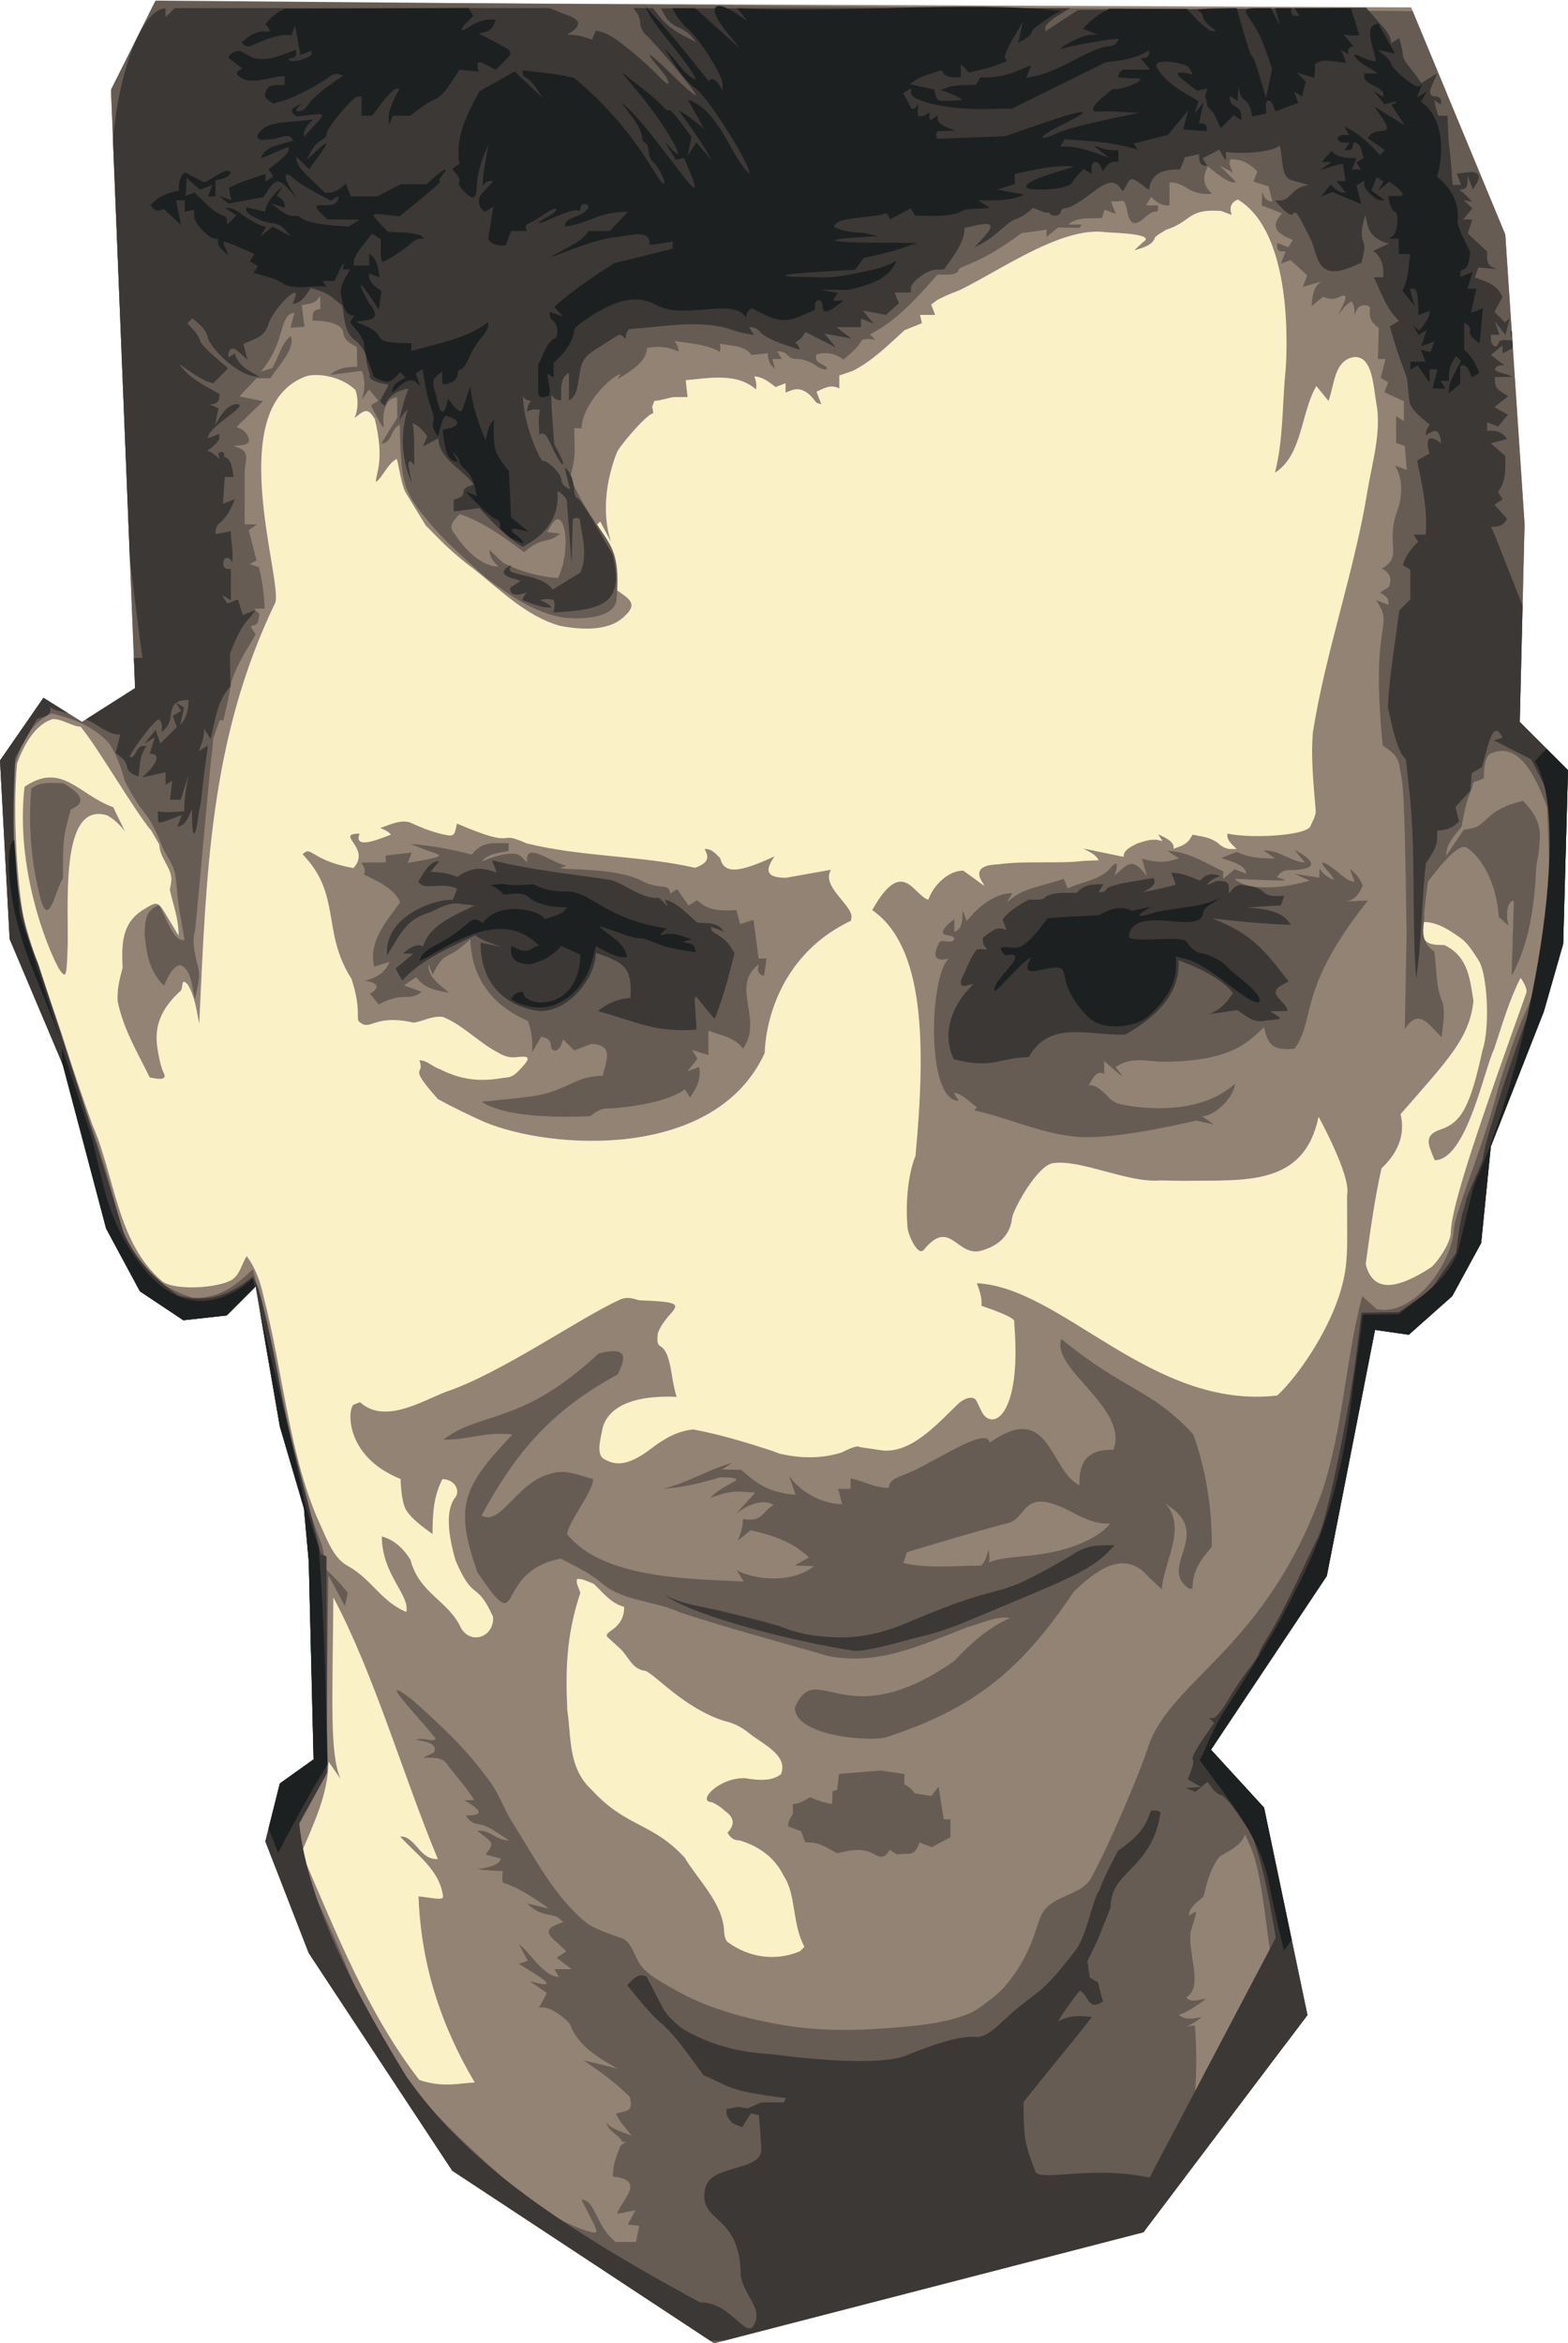 <?xml version="1.0" encoding="UTF-8" standalone="no"?>
<!-- Created with Inkscape (http://www.inkscape.org/) -->

<svg
   width="143.976mm"
   height="215.124mm"
   viewBox="0 0 143.976 215.124"
   version="1.1"
   id="svg1"
   xml:space="preserve"
   sodipodi:docname="portrait.svg"
   inkscape:version="1.3.2 (091e20e, 2023-11-25)"
   xmlns:inkscape="http://www.inkscape.org/namespaces/inkscape"
   xmlns:sodipodi="http://sodipodi.sourceforge.net/DTD/sodipodi-0.dtd"
   xmlns="http://www.w3.org/2000/svg"
   xmlns:svg="http://www.w3.org/2000/svg"><sodipodi:namedview
     id="namedview1"
     pagecolor="#ffffff"
     bordercolor="#999999"
     borderopacity="1"
     inkscape:showpageshadow="0"
     inkscape:pageopacity="0"
     inkscape:pagecheckerboard="0"
     inkscape:deskcolor="#d1d1d1"
     inkscape:document-units="mm"
     inkscape:zoom="0.49885496"
     inkscape:cx="424.97322"
     inkscape:cy="351.80566"
     inkscape:window-width="1440"
     inkscape:window-height="900"
     inkscape:window-x="0"
     inkscape:window-y="0"
     inkscape:window-maximized="0"
     inkscape:current-layer="layer1"
     showguides="false" /><defs
     id="defs1"><clipPath
       clipPathUnits="userSpaceOnUse"
       id="clipPath2"><rect
         id="rect2"
         width="157.309"
         height="237.852"
         x="3.775"
         y="-106.97"
         style="opacity:1;stroke-width:0.236" /></clipPath><filter
       inkscape:label="Image Drawing Basic"
       style="color-interpolation-filters:sRGB"
       inkscape:menu-tooltip="Enhance and redraw color edges in 1 bit black and white"
       inkscape:menu="Image Paint and Draw"
       id="filter87"
       x="0"
       y="0"
       width="1"
       height="1"><feColorMatrix
         type="saturate"
         result="result4"
         id="feColorMatrix86"
         values="0.747" /><feConvolveMatrix
         order="3 3"
         kernelMatrix="0 50 0 50 -205 50 0 50 0 "
         divisor="1"
         targetX="1"
         targetY="1"
         preserveAlpha="true"
         result="result0"
         bias="1.862"
         id="feConvolveMatrix86" /><feColorMatrix
         result="result3"
         values="0 -100 0 0 1 0 -100 0 0 1 0 -100 0 0 1 0 0 0 1 0"
         id="feColorMatrix87" /></filter><clipPath
       clipPathUnits="userSpaceOnUse"
       id="clipPath92"><path
         style="opacity:1;fill:#000000;fill-opacity:1;stroke:#000000;stroke-width:0.265px;stroke-linecap:butt;stroke-linejoin:miter;stroke-opacity:1"
         d="m 40.756,32.782 2.215,54.932 -4.873,3.101 -3.544,-2.215 -3.987,5.759 0.886,16.391 4.873,11.518 3.987,15.062 3.101,5.759 3.987,2.658 3.987,-0.443 2.658,-2.658 2.215,12.847 2.215,7.531 0.443,4.873 0.443,18.163 -3.101,2.215 -1.329,5.316 3.983,10.249 13.176,19.981 24.041,15.842 39.427,-10.189 15.062,-19.935 -3.987,-19.049 -4.873,-5.316 10.632,-15.948 4.43,-22.593 3.101,0.443 3.987,-3.544 2.658,-4.873 0.886,-8.86 4.873,-12.404 1.772,-6.202 0.443,-15.948 -4.43,-4.43 0.443,-18.163 L 168.784,46.072 153.722,9.746 117.396,0.443 75.754,0.886 46.958,20.378 Z"
         id="path92"
         sodipodi:nodetypes="cccccccccccccccccccccccccccccccccccccccccc" /></clipPath><clipPath
       clipPathUnits="userSpaceOnUse"
       id="clipPath204"><g
         id="g205"><path
           style="opacity:1;fill:#000000;fill-opacity:1;stroke:#000000;stroke-width:0.265px;stroke-linecap:butt;stroke-linejoin:miter;stroke-opacity:1"
           d="m 32.819,32.782 2.215,54.932 -4.873,3.101 -3.544,-2.215 -3.987,5.759 0.886,16.391 4.873,11.518 3.987,15.062 3.101,5.759 3.987,2.658 3.987,-0.443 2.658,-2.658 2.215,12.847 2.215,7.531 0.443,4.873 0.443,18.163 -3.101,2.215 -1.329,5.316 3.983,10.249 13.176,19.981 24.041,15.842 39.427,-10.189 15.062,-19.935 -3.987,-19.049 -4.873,-5.316 10.632,-15.948 4.43,-22.593 3.101,0.443 3.987,-3.544 2.658,-4.873 0.886,-8.86 4.873,-12.404 1.772,-6.202 0.443,-15.948 -4.43,-4.43 0.443,-18.163 L 160.847,46.072 145.785,9.746 109.459,0.443 67.816,0.886 39.021,20.378 Z"
           id="path205"
           sodipodi:nodetypes="cccccccccccccccccccccccccccccccccccccccccc" /></g></clipPath></defs><g
     inkscape:label="Layer 1"
     inkscape:groupmode="layer"
     id="layer1"
     transform="translate(-33.213,-24.541)"><g
       id="g4"
       style="display:inline;opacity:1"
       clip-path="url(#clipPath92)"
       transform="translate(2.646)"><path
         id="path219"
         style="display:inline;fill:#fbf1c7;stroke-width:0.265"
         inkscape:label="highlights"
         d="m 136.287,42.862 c -0.535,0.231 -0.832,0.627 -0.566,1.412 l -0.951,-0.362 c -3.107,-0.249 -2.667,0.95 -5.075,1.727 l -0.358,0.221 -0.359,0.222 -0.297,0.249 c -0.179,0.732 -1.226,1.001 -1.898,1.182 l 0.784,-0.735 c 1.349,-0.813 -2.97,-0.859 -3.44,-0.922 -4.04,-0.538 -9.607,3.497 -13.406,5.331 -0.922,0.341 -1.881,0.776 -2.133,0.968 l -0.457,0.348 0.181,0.473 0.181,0.473 h -0.695 -0.695 l 0.088,0.381 0.088,0.382 -1.587,0.634 c -1.523,1.38 -2.932,2.811 -4.763,3.741 l -1.235,0.423 v 1.188 c -0.789,-0.389 -1.354,-0.046 -2.094,0.305 l 0.443,1.154 -0.435,-0.145 c -0.107,-0.036 -0.972,-1.655 -2.323,-1.137 l -0.529,0.203 v -0.856 l -0.912,0.349 c -0.604,-0.468 -1.171,-0.923 -1.959,-0.98 0.17,0.423 0.227,0.77 0.159,1.205 -1.789,-1.574 -4.311,-1.042 -6.453,-0.852 l 0.168,1.545 -1.323,0.004 -1.323,0.306 -0.409,0.05 -0.2,0.544 c 0.114,0.438 0.123,0.71 0.018,0.606 -0.768,0.312 -3.223,3.24 -3.29,3.669 -0.969,2.513 -1.36,5.559 -0.502,8.125 l -0.989,-1.867 -0.284,0.247 1.005,1.843 c 0.883,1.36 0.764,2.623 0.769,4.174 l 0.706,0.509 c 0.898,0.647 0.891,1.134 -0.029,1.966 -1.435,1.378 -4.083,1.184 -5.912,0.814 -3.04,-0.869 -5.393,-3.241 -7.905,-5.243 -0.825,-0.581 -2.146,-1.708 -2.937,-2.505 l -1.438,-1.449 -1.904,-3.125 c -0.386,-0.944 -0.497,-1.987 -0.749,-2.982 -0.788,0.34 -1.301,1.669 -1.915,2.117 -0.087,-0.706 0.85,-1.804 -0.109,-5.783 -0.611,-0.965 -0.832,-0.963 -1.864,-0.086 0.32,-0.729 0.379,-1.789 0.083,-2.58 -1.377,-1.354 -3.676,-1.566 -4.552,-1.252 -7.561,2.791 -2.234,18.329 -2.784,20.724 -6.075,12.585 -6.342,24.954 -7.005,38.715 -0.246,-1.228 -0.394,-2.516 -1.051,-3.609 -0.739,-0.791 -0.308,0.467 -0.761,0.669 -1.474,1.379 -2.303,2.88 -2.06,4.901 0.121,0.997 0.389,2.127 0.595,2.511 0.479,0.867 -0.814,0.519 -1.268,0.45 -1.134,-2.324 -2.441,-4.46 -2.947,-7.006 -0.07,-1.072 0.181,-2.039 0.453,-3.058 -0.095,-2.062 -0.105,-4.026 1.776,-5.258 1.498,-0.926 1.415,-0.953 2.458,0.787 l 0.9,1.5 c 0.038,-1.47 -0.492,-2.809 -0.805,-4.21 0,0 0.185,-0.732 0.145,-1.099 -0.117,-1.066 -1.094,-1.908 -1.099,-3.023 l -0.732,-1.281 c -1.455,-1.669 -5.071,-7.905 -6.5,-9.549 -0.901,-0.065 -1.698,-0.75 -2.592,-0.698 -1.646,0.54 -2.639,2.438 -3.239,4.063 -0.458,4.773 0.098,11.739 0.59,14.036 0.6,2.799 2.81,8.473 3.997,12.315 0.42,1.358 1.469,4.447 2.331,6.829 2.059,4.682 2.255,10.847 6.392,14.346 1.084,0.916 5.299,0.645 6.465,-0.156 0.689,-0.473 0.868,-1.427 1.303,-2.142 0.856,1.127 1.288,2.453 1.581,3.826 1.717,6.628 2.28,14.038 4.889,20.188 0.852,1.808 1.439,3.738 2.859,4.454 2.181,1.227 3.022,3.25 5.332,4.205 0.346,-1.571 -2.232,-3.402 -2.249,-6.935 0.991,0.274 1.86,0.915 2.637,2.15 0.803,3.119 3.473,3.699 4.658,6.302 0.956,1.536 3.034,0.749 2.925,-1.062 h -5.16e-4 c -1.583,-3.479 -1.767,-1.236 -3.456,-5.207 -0.708,-2.477 -0.862,-4.448 -0.132,-5.607 0.708,-0.72 0.063,-1.827 -1.065,-1.827 -0.825,1.61 -0.902,3.227 -0.902,5.027 0,0 -1.928,-1.27 -2.459,-2.245 -0.452,-0.828 -0.471,-2.792 -0.471,-2.792 -5.313,-2.156 -4.833,-6.634 -4.302,-6.838 l 0.574,-0.22 c 2.244,2.033 5.602,-0.059 7.883,-0.953 4.943,-1.641 12.353,-6.818 15.97,-8.46 0.853,-0.388 1.538,0.059 1.881,0.065 5.469,0.181 2.479,0.649 1.61,3.011 -0.237,2.136 0.71,0.002 1.273,3.762 0.121,0.808 0.327,1.748 0.458,2.09 -2.367,-0.123 -5.996,0.19 -6.781,2.781 -0.253,1.259 -0.676,2.649 0.262,2.998 1.356,0.784 2.816,0.015 4.3,-1.124 1.113,-0.856 2.387,-1.554 3.75,-1.666 2.42,0.45 4.868,1.191 7.229,1.962 l 0.705,0.266 c 1.792,0.397 3.653,0.515 5.702,-0.118 0.71,-0.38 1.402,-0.622 1.539,-0.537 0.137,0.085 1.026,0.167 1.956,0.321 2.779,0.462 5.234,-2.38 7.198,-4.261 0.512,-0.491 1.327,-0.773 1.65,-0.291 l 0.426,0.882 c 0.878,2.043 3.805,0.826 3.047,-8.086 0.103,-0.106 0.013,-0.473 -2.999,-1.485 0.06,-0.73 -0.169,-1.407 -0.428,-2.078 7.855,0.393 16.08,11.652 27.586,10.308 1.939,-1.793 4.532,-5.69 5.65,-9.073 0.981,-2.968 0.741,-4.383 0.762,-9.347 0.336,-1.471 -1.809,-5.671 -2.611,-7.169 -1.363,6.444 -6.751,5.8 -12.439,5.884 l -2.117,-0.038 c -2.964,0.248 -7.182,-1.927 -9.79,-1.594 -1.428,0.141 -3.598,4.071 -3.793,4.979 -0.053,0.246 -0.083,2.21 -2.642,3.003 -2.443,0.889 -2.966,-3.079 -5.472,-0.023 -0.52,0.634 -1.379,-1.2 -1.491,-1.957 -0.233,-2.442 0.082,-5.109 0.722,-6.654 0.967,-10.317 0.839,-19.233 -3.971,-22.57 2.793,-5.001 3.77,-1.363 5.153,-0.956 0.509,-1.44 1.928,-2.687 3.204,-2.67 4.68,3.346 -1.199,-0.468 3.243,-0.577 2.235,-0.346 5.844,-0.039 7.779,-0.317 l 1.411,-0.053 c -0.287,-0.577 -0.874,-0.776 -1.411,-1.082 1.235,0.254 2.47,0.509 3.704,0.765 -0.045,-0.641 0.736,-0.946 1.215,-1.213 0.81,-0.28 1.546,-0.527 2.349,-0.219 l -0.391,-0.632 c 0.812,0.351 1.519,0.73 1.412,1.323 l 0.618,-0.227 c 0.34,-0.125 0.732,-0.416 0.873,-0.648 l 0.256,-0.42 0.973,0.186 c 0.535,0.102 1.185,0.398 1.445,0.658 0.26,0.26 0.731,0.473 1.047,0.473 h 0.575 l -0.423,-0.424 c -0.233,-0.233 -0.424,-0.553 -0.424,-0.712 v -0.289 c 1.871,0.461 7.029,0.246 7.598,-0.62 0.211,-0.495 0.516,-0.933 0.516,-1.474 -0.201,-2.407 -0.464,-4.835 -0.257,-7.242 1.187,-7.439 3.784,-14.632 5,-22.08 0.437,-2.676 1.311,-5.427 0.819,-8.094 -0.286,-1.547 -0.332,-4.443 -2.122,-4.217 -1.766,0.345 -1.724,2.579 -2.272,4.013 l -1.113,-1.363 c -1.439,2.452 -1.261,6.335 -3.802,7.955 0.794,-3.108 0.653,-6.308 0.985,-9.521 0.14,-2.028 0.613,-12.56 -4.394,-15.557 z M 27.152,95.918 c 2.025,-0.069 3.483,1.872 5.879,2.733 l 1.085,2.243 c -0.442,-0.607 -0.974,-1.107 -1.622,-1.488 -4.547,-1.446 -3.482,8.809 -3.665,12.505 -0.092,2.27 -0.145,2.415 -0.648,1.78 -0.566,-0.714 -4.249,-8.631 -3.3,-16.92 0.857,-0.584 1.595,-0.83 2.27,-0.853 z m 32.507,4.046 c 0.25,-0.008 0.49,0.025 0.705,0.118 1.044,0.484 2.117,0.901 3.25,1.121 0.785,0.153 0.771,-0.145 0.967,-1.055 5.907,2.517 3.435,0.475 6.366,1.805 5.035,1.265 10.536,1.116 15.509,2.256 0.98,-0.369 1.433,-0.79 0.854,-1.726 0.627,-0.058 1.049,0.433 1.453,0.846 0.362,1.654 2.146,1.13 4.981,-0.173 -0.714,1.056 -1.049,1.97 1.045,1.966 l 4.147,-0.736 c -0.97,1.519 2.021,3.275 1.874,4.39 l -0.053,0.296 c -7.862,3.751 -7.91,11.893 -7.91,12.131 -4.531,9.899 -19.633,8.913 -25.781,6.325 -1.439,-0.644 -2.852,-1.331 -4.233,-2.087 -2.879,-3.272 -1.142,-2.041 -1.697,-3.557 0.664,-0.033 1.184,0.585 1.873,0.806 1.97,1.005 3.728,1.179 5.781,0.807 0.853,-0.022 1.129,-0.291 1.676,-0.877 0.89,-0.956 0.829,-1.159 -0.313,-1.039 -0.692,0.111 -1.254,-0.074 -1.821,-0.424 -1.777,-0.926 -3.121,-2.447 -4.97,-3.234 -0.907,-0.19 -1.82,0.347 -2.733,0.508 -3.784,-0.855 -3.975,0.901 -5.057,-0.126 -0.245,-0.232 0.21,-1.233 -0.673,-3.902 -2.77,-4.338 -0.886,-7.719 -4.489,-11.434 0.859,-0.859 0.68,0.544 4.661,1.267 1.718,-1.832 -1.81,-3.164 0.571,-3.164 -0.619,1.613 2.127,0.351 2.869,0.096 -0.127,-0.202 -0.418,-0.405 -0.97,-0.607 0.525,-0.187 1.367,-0.574 2.117,-0.597 z m 93.663,9.22 c -0.275,1.915 0.354,2.117 1.922,2.117 2.2,1.024 2.355,3.121 2.681,5.126 -0.354,3.422 -2.321,5.377 -6.688,10.396 0.512,2.194 -0.532,3.83 -1.755,4.983 -0.65,2.901 -1.044,5.845 -1.451,8.787 0.684,2.738 2.974,2.264 6.013,0.291 0.459,-0.34 1.78,-2.179 1.794,-3.155 0.035,-2.486 2.725,-10.249 6.935,-22.017 0.168,-0.467 -0.521,-1.396 -0.521,-1.396 -1.055,2.06 -1.693,4.32 -2.421,6.511 -0.958,1.981 -2.545,10.217 -5.469,10.23 -0.496,-1.278 -1.133,-2.246 0.504,-2.808 1.975,-0.652 2.757,-2.122 3.896,-7.316 0.683,-2.036 0.467,-6.905 -0.363,-8.221 -1.105,-1.752 -1.332,-1.845 -2.256,-2.47 -0.832,-0.563 -1.772,-1.063 -2.822,-1.058 z M 75.617,169.502 c -0.131,0.433 0.209,0.884 0.3,1.28 -1.314,3.952 -1.36,7.169 -1.193,10.781 0.379,2.534 0.051,5.265 2.237,7.297 3.216,3.497 5.517,2.946 8.531,6.216 1.239,2.064 3.48,4.16 3.625,6.691 0,0.474 0.159,0.96 0.353,1.08 1.922,1.414 4.371,1.778 6.616,0.828 l 0.406,-0.406 c -1.154,-2.156 -0.738,-4.774 -1.902,-6.512 -0.8,-1.669 -2.261,-2.725 -4.062,-3.258 -0.561,0.014 -0.833,-0.273 -1.097,-0.7 0.58,-0.638 0.773,-1.292 -0.233,-2.002 -0.49,-0.454 -1.106,-0.826 -1.368,-0.826 -1.091,-0.208 0.933,-2.271 3.229,-2.184 1.987,0.35 2.711,0.039 3.277,-0.355 0.721,-1.761 -1.723,-2.791 -2.971,-3.809 -0.617,-0.503 -1.354,-0.896 -2.14,-1.06 -3.851,-1.174 -6.643,-4.549 -7.419,-4.643 -1.147,-0.158 -1.459,-1.298 -2.248,-2.039 l -1.092,-0.998 c -0.648,-0.592 1.479,-0.614 1.479,-2.818 -1.199,-0.329 -1.917,-1.271 -2.782,-2.109 -0.479,-0.191 -1.066,-0.5 -1.545,-0.453 z m -22.378,1.689 c -0.071,9.489 -0.36,14.31 0.671,16.68 l -1.12,-1.604 c -0.012,2.929 -1.349,5.696 -2.479,8.347 3.121,7.191 6.018,14.672 10.824,20.881 2.22,0.74 3.694,0.277 5.084,0.228 -3.141,-5.289 -4.943,-10.927 -5.16,-17.088 1.129,0.102 2.299,0.436 2.252,-0.001 -0.306,-2.419 -2.409,-3.798 -3.938,-5.489 0.71,-0.058 1.2,0.577 1.641,1.058 0.512,0.609 1.031,1.053 1.82,1.003 -3.136,-7.489 -5.799,-16.866 -9.594,-24.016 z"
         transform="translate(7.937)" /><path
         style="display:inline;fill:#928374;fill-opacity:1"
         d="m 56.686,204.307 -3.735,-12.285 -0.416,-43.827 -13.002,-5.039 -9.334,-27.384 -0.336,-26.717 8.35,-2.789 1.624,-61.571 124.564,0.542 c 7.155,0.031 11.492,83.322 11.492,83.322 l -11.279,39.454 -6.489,2.13 -8.275,31.208 2.628,28.43 -14.82,21.048 -40.767,10.506 -26.744,-16.815 z m 17.471,11.417 c -3.141,-5.289 -4.943,-10.927 -5.161,-17.088 1.129,0.102 2.299,0.436 2.252,-0.001 -0.306,-2.419 -2.408,-3.799 -3.938,-5.489 0.71,-0.058 1.2,0.577 1.641,1.058 0.512,0.609 1.031,1.053 1.819,1.003 -3.136,-7.489 -5.799,-16.865 -9.594,-24.016 -0.071,9.489 -0.36,14.31 0.671,16.68 l -1.12,-1.604 c -0.012,2.929 -1.349,5.697 -2.479,8.347 3.121,7.191 6.018,14.672 10.824,20.881 2.22,0.74 3.694,0.277 5.085,0.229 z m 29.864,-12.048 0.407,-0.407 c -1.154,-2.156 -0.738,-4.774 -1.902,-6.512 -0.8,-1.669 -2.261,-2.726 -4.062,-3.258 -0.561,0.014 -0.833,-0.273 -1.097,-0.7 0.58,-0.638 0.773,-1.293 -0.232,-2.002 -0.49,-0.454 -1.106,-0.826 -1.368,-0.826 -1.091,-0.208 0.933,-2.271 3.229,-2.184 1.987,0.35 2.711,0.039 3.277,-0.355 0.721,-1.761 -1.723,-2.791 -2.971,-3.809 -0.617,-0.503 -1.354,-0.896 -2.14,-1.06 -3.851,-1.174 -6.643,-4.549 -7.419,-4.643 -1.147,-0.158 -1.459,-1.298 -2.249,-2.039 l -1.092,-0.998 c -0.648,-0.592 1.479,-0.613 1.479,-2.818 -1.199,-0.329 -1.917,-1.271 -2.782,-2.11 -0.479,-0.191 -1.066,-0.499 -1.544,-0.453 -0.131,0.433 0.208,0.884 0.299,1.28 -1.314,3.952 -1.36,7.169 -1.193,10.781 0.379,2.534 0.051,5.265 2.237,7.297 3.216,3.497 5.517,2.946 8.531,6.216 1.239,2.064 3.48,4.16 3.625,6.691 0,0.474 0.159,0.959 0.353,1.079 1.922,1.414 4.371,1.778 6.616,0.828 z M 75.842,172.978 c -1.583,-3.479 -1.767,-1.236 -3.457,-5.207 -0.708,-2.477 -0.862,-4.447 -0.132,-5.607 0.708,-0.72 0.063,-1.827 -1.065,-1.827 -0.825,1.61 -0.902,3.227 -0.902,5.027 0,0 -1.928,-1.27 -2.459,-2.245 -0.452,-0.828 -0.472,-2.791 -0.472,-2.791 -5.313,-2.156 -4.833,-6.634 -4.301,-6.838 l 0.574,-0.22 c 2.244,2.033 5.602,-0.059 7.882,-0.953 4.943,-1.641 12.353,-6.818 15.97,-8.461 0.853,-0.388 1.538,0.059 1.881,0.065 5.469,0.181 2.479,0.649 1.61,3.011 -0.237,2.136 0.71,0.002 1.273,3.762 0.121,0.808 0.327,1.748 0.458,2.09 -2.367,-0.123 -5.997,0.19 -6.782,2.781 -0.253,1.259 -0.676,2.649 0.262,2.998 1.356,0.784 2.815,0.015 4.3,-1.125 1.113,-0.856 2.387,-1.554 3.75,-1.666 2.42,0.45 4.868,1.191 7.229,1.962 l 0.706,0.266 c 1.792,0.397 3.653,0.515 5.702,-0.118 0.71,-0.38 1.402,-0.622 1.539,-0.537 0.137,0.085 1.026,0.167 1.957,0.321 2.779,0.462 5.233,-2.38 7.198,-4.26 0.512,-0.491 1.328,-0.773 1.65,-0.292 l 0.426,0.882 c 0.878,2.043 3.806,0.825 3.047,-8.087 0.103,-0.106 0.013,-0.473 -2.999,-1.485 0.06,-0.73 -0.17,-1.406 -0.428,-2.078 7.855,0.393 16.08,11.652 27.586,10.308 1.939,-1.793 4.532,-5.69 5.65,-9.073 0.981,-2.968 0.741,-4.383 0.762,-9.347 0.336,-1.471 -1.809,-5.671 -2.611,-7.168 -1.363,6.444 -6.751,5.8 -12.438,5.884 l -2.117,-0.038 c -2.964,0.248 -7.182,-1.927 -9.79,-1.594 -1.428,0.141 -3.598,4.07 -3.792,4.978 -0.053,0.246 -0.083,2.21 -2.642,3.003 -2.443,0.889 -2.966,-3.079 -5.472,-0.023 -0.52,0.634 -1.379,-1.199 -1.49,-1.957 -0.233,-2.442 0.081,-5.109 0.721,-6.655 0.967,-10.317 0.84,-19.233 -3.971,-22.57 2.793,-5.001 3.77,-1.363 5.153,-0.956 0.509,-1.44 1.929,-2.687 3.205,-2.67 4.68,3.346 -1.2,-0.468 3.243,-0.577 2.235,-0.346 5.844,-0.04 7.779,-0.317 l 1.411,-0.053 c -0.287,-0.577 -0.874,-0.776 -1.411,-1.082 1.235,0.254 2.47,0.509 3.704,0.766 -0.045,-0.641 0.736,-0.946 1.215,-1.213 0.81,-0.28 1.545,-0.528 2.349,-0.22 l -0.39,-0.632 c 0.812,0.351 1.519,0.73 1.412,1.323 l 0.617,-0.227 c 0.34,-0.125 0.732,-0.416 0.873,-0.647 l 0.256,-0.42 0.973,0.186 c 0.535,0.102 1.185,0.399 1.445,0.658 0.26,0.26 0.731,0.472 1.047,0.472 h 0.575 l -0.423,-0.423 c -0.233,-0.233 -0.423,-0.553 -0.423,-0.712 v -0.289 c 1.871,0.461 7.029,0.246 7.598,-0.62 0.211,-0.495 0.516,-0.933 0.516,-1.474 -0.201,-2.407 -0.464,-4.835 -0.257,-7.242 1.187,-7.439 3.784,-14.632 5,-22.08 0.437,-2.676 1.311,-5.427 0.819,-8.093 -0.286,-1.547 -0.332,-4.443 -2.122,-4.217 -1.766,0.345 -1.723,2.578 -2.271,4.013 l -1.113,-1.362 c -1.439,2.452 -1.261,6.335 -3.802,7.954 0.794,-3.108 0.653,-6.308 0.986,-9.521 0.14,-2.028 0.613,-12.56 -4.394,-15.557 -0.535,0.231 -0.832,0.627 -0.565,1.413 l -0.951,-0.362 c -3.107,-0.249 -2.667,0.95 -5.075,1.726 l -0.359,0.222 -0.359,0.222 -0.297,0.249 c -0.179,0.732 -1.225,1.001 -1.897,1.182 l 0.784,-0.735 c 1.349,-0.813 -2.97,-0.86 -3.44,-0.922 -4.04,-0.538 -9.607,3.497 -13.406,5.331 -0.922,0.341 -1.881,0.776 -2.133,0.968 l -0.457,0.349 0.181,0.473 0.181,0.473 h -0.694 -0.694 l 0.088,0.382 0.088,0.382 -1.587,0.634 c -1.523,1.38 -2.932,2.81 -4.763,3.741 l -1.235,0.423 v 1.188 c -0.789,-0.389 -1.354,-0.046 -2.095,0.305 l 0.443,1.155 -0.435,-0.145 c -0.107,-0.036 -0.972,-1.655 -2.323,-1.137 l -0.529,0.203 v -0.857 l -0.911,0.35 c -0.604,-0.468 -1.171,-0.923 -1.958,-0.98 0.17,0.423 0.227,0.77 0.159,1.204 -1.789,-1.574 -4.311,-1.042 -6.453,-0.852 l 0.168,1.545 -1.323,0.004 -1.323,0.307 -0.408,0.05 -0.2,0.543 c 0.114,0.438 0.123,0.71 0.018,0.606 -0.768,0.312 -3.222,3.241 -3.29,3.669 -0.969,2.513 -1.36,5.559 -0.502,8.125 l -0.988,-1.866 -0.284,0.247 1.005,1.843 c 0.883,1.36 0.764,2.623 0.769,4.175 l 0.706,0.509 c 0.898,0.647 0.891,1.134 -0.029,1.966 -1.435,1.378 -4.083,1.185 -5.912,0.814 -3.04,-0.869 -5.393,-3.241 -7.906,-5.243 -0.825,-0.581 -2.146,-1.708 -2.937,-2.505 l -1.438,-1.449 -1.904,-3.125 c -0.386,-0.944 -0.497,-1.987 -0.749,-2.982 -0.788,0.34 -1.301,1.669 -1.914,2.117 -0.087,-0.706 0.85,-1.804 -0.109,-5.783 -0.611,-0.965 -0.832,-0.963 -1.864,-0.085 0.32,-0.729 0.379,-1.789 0.082,-2.58 -1.377,-1.354 -3.676,-1.566 -4.552,-1.252 -7.561,2.791 -2.234,18.33 -2.784,20.725 -6.075,12.585 -6.342,24.954 -7.005,38.715 -0.246,-1.228 -0.395,-2.516 -1.051,-3.609 -0.739,-0.791 -0.308,0.467 -0.761,0.669 -1.474,1.379 -2.303,2.88 -2.06,4.901 0.121,0.997 0.389,2.127 0.595,2.512 0.479,0.867 -0.814,0.518 -1.268,0.449 -1.134,-2.324 -2.441,-4.46 -2.946,-7.006 -0.07,-1.072 0.181,-2.039 0.453,-3.058 -0.095,-2.062 -0.105,-4.026 1.776,-5.258 1.498,-0.926 1.415,-0.952 2.459,0.787 l 0.899,1.499 c 0.038,-1.47 -0.492,-2.809 -0.804,-4.21 0,0 0.185,-0.732 0.144,-1.099 -0.117,-1.066 -1.094,-1.907 -1.099,-3.023 l -0.732,-1.281 c -1.455,-1.669 -5.071,-7.905 -6.5,-9.549 -0.901,-0.065 -1.698,-0.75 -2.591,-0.698 -1.646,0.54 -2.639,2.438 -3.239,4.063 -0.458,4.773 0.098,11.739 0.59,14.036 0.6,2.799 2.81,8.473 3.997,12.315 0.42,1.358 1.469,4.448 2.331,6.829 2.059,4.682 2.254,10.847 6.391,14.346 1.084,0.916 5.299,0.646 6.465,-0.155 0.689,-0.473 0.868,-1.427 1.303,-2.142 0.856,1.127 1.289,2.453 1.582,3.826 1.717,6.628 2.28,14.038 4.888,20.188 0.852,1.808 1.44,3.738 2.859,4.454 2.181,1.227 3.022,3.25 5.332,4.205 0.346,-1.571 -2.232,-3.402 -2.25,-6.936 0.991,0.274 1.86,0.914 2.637,2.15 0.803,3.119 3.473,3.699 4.658,6.302 0.956,1.536 3.034,0.749 2.925,-1.062 z m -0.837,-45.449 c -1.439,-0.644 -2.852,-1.331 -4.233,-2.087 -2.879,-3.272 -1.142,-2.041 -1.697,-3.557 0.664,-0.033 1.184,0.585 1.873,0.806 1.97,1.005 3.728,1.179 5.781,0.807 0.853,-0.022 1.129,-0.291 1.676,-0.877 0.89,-0.956 0.829,-1.159 -0.313,-1.039 -0.692,0.111 -1.254,-0.073 -1.821,-0.424 -1.777,-0.926 -3.121,-2.447 -4.97,-3.235 -0.907,-0.19 -1.82,0.347 -2.732,0.508 -3.784,-0.855 -3.975,0.9 -5.057,-0.126 -0.245,-0.232 0.21,-1.233 -0.673,-3.902 -2.77,-4.338 -0.886,-7.719 -4.489,-11.434 0.859,-0.859 0.681,0.543 4.662,1.267 1.718,-1.832 -1.81,-3.163 0.571,-3.163 -0.619,1.613 2.127,0.351 2.869,0.096 -0.127,-0.202 -0.418,-0.405 -0.97,-0.607 0.7,-0.25 1.962,-0.854 2.822,-0.479 1.044,0.484 2.116,0.901 3.25,1.121 0.785,0.153 0.771,-0.145 0.968,-1.055 5.907,2.517 3.435,0.475 6.366,1.805 5.035,1.265 10.536,1.116 15.508,2.256 0.98,-0.369 1.433,-0.79 0.854,-1.726 0.627,-0.058 1.05,0.433 1.453,0.847 0.362,1.654 2.146,1.129 4.981,-0.173 -0.714,1.056 -1.049,1.97 1.046,1.967 l 4.147,-0.737 c -0.97,1.519 2.021,3.275 1.874,4.39 l -0.053,0.296 c -7.862,3.751 -7.91,11.893 -7.91,12.131 -4.531,9.899 -19.633,8.912 -25.781,6.325 z M 36.119,113.691 c -0.566,-0.714 -4.249,-8.631 -3.3,-16.92 3.429,-2.336 4.955,0.733 8.149,1.88 l 1.085,2.243 c -0.442,-0.607 -0.974,-1.107 -1.622,-1.488 -4.547,-1.446 -3.482,8.809 -3.665,12.504 -0.092,2.27 -0.145,2.415 -0.647,1.78 z m 125.862,27.192 c 0.459,-0.34 1.78,-2.179 1.794,-3.155 0.035,-2.486 2.725,-10.249 6.935,-22.017 0.168,-0.467 -0.521,-1.395 -0.521,-1.395 -1.055,2.06 -1.693,4.32 -2.421,6.511 -0.958,1.981 -2.545,10.217 -5.469,10.23 -0.496,-1.278 -1.133,-2.246 0.504,-2.808 1.975,-0.652 2.757,-2.121 3.896,-7.316 0.683,-2.036 0.466,-6.905 -0.363,-8.221 -1.105,-1.752 -1.332,-1.845 -2.255,-2.469 -0.832,-0.563 -1.772,-1.063 -2.822,-1.058 -0.275,1.915 0.354,2.117 1.922,2.117 2.2,1.024 2.355,3.12 2.681,5.126 -0.354,3.422 -2.321,5.378 -6.688,10.396 0.512,2.194 -0.532,3.83 -1.755,4.983 -0.65,2.901 -1.044,5.845 -1.451,8.787 0.684,2.738 2.974,2.263 6.013,0.291 z"
         id="path1"
         sodipodi:nodetypes="ccccccccscccccccccccscsccccccccccsccsccacsssccccccccscccsccscacsccscasccccasccssscsccccaccccsscsccccccccccccccsscssscsscccaaacccccccccccccsscscccccccccccccsscccccccccccsccccccssacsccccccccscccsccccssccacccaaasssaccccccsccscccssscacascsccccsccccsccccccsccsccsccsccscsssssaccccccc"
         inkscape:label="mid3" /><path
         style="display:inline;fill:#665c54;fill-opacity:1"
         d="M 82.359,247.189 50.13,201.238 49.984,152.493 33.567,135.338 25.582,96.19 36.003,81.16 l 2.422,-56.618 129.747,1.088 4.58,62.715 7.046,9.807 -25.135,92.036 0.223,49.399 z m 6.906,-18.31 -1.058,-0.112 0.706,-1.306 -1.699,0.325 c 0.471,-1.309 2.707,-3.129 -0.359,-3.418 -0.047,-1.037 0.336,-1.905 0.689,-2.856 l 0.487,-0.308 -0.353,-0.047 c -0.104,-0.513 -1.414,-1.04 -1.374,-1.739 0.348,0.647 1.645,0.868 2.265,1.207 -0.482,-0.673 -1.094,-1.264 -1.444,-2.022 0.634,-0.312 1.738,0.003 1.259,-1.562 -1.131,-1.146 -2.468,-2.161 -4.233,-3.346 1.046,0.241 2.088,0.504 3.131,0.761 -1.724,-0.968 -3.614,-2.057 -4.355,-4.023 -0.008,-0.198 -1.761,-1.848 -2.863,-1.577 l 0.72,-1.346 -1.572,-1.084 0.794,0.193 c 1.155,0.28 0.975,-0.073 -0.503,-0.987 l -1.297,-0.802 0.825,-0.275 -0.815,-1.531 c 0.983,0.702 2.249,2.999 3.685,2.999 l -0.436,-0.706 h 1.588 l -1.37,-1.045 0.889,-0.589 -0.886,-0.832 c -1.382,-1.091 -0.571,-1.467 0.596,-1.838 l -0.3,-0.293 c -0.676,-0.659 -1.586,-0.032 -3.015,-1.432 l 2.009,0.475 c 0,0 -2.594,-1.947 -4.152,-2.349 -0.243,-0.175 -0.111,-0.741 -0.082,-1.094 l -0.706,-0.036 c -0.388,-0.02 -0.913,-0.059 -1.167,-0.088 l -0.462,-0.052 c 1.471,-0.208 2.12,-0.546 2.119,-0.986 l -1.375,-0.359 c 0.223,-0.331 0.516,-0.618 0.537,-0.978 -0.039,-0.36 -0.863,-0.817 -1.29,-1.203 1.097,-0.129 1.693,0.86 2.928,0.894 l -1.418,-0.924 c -1.504,-0.981 -1.817,-0.179 -2.56,-1.381 1.31,0 1.853,-0.232 -0.135,-1.39 l 0.898,-0.021 c -0.697,-1.136 -1.586,-2.135 -2.419,-3.171 -0.42,-0.81 -1.371,-0.713 -2.263,-0.717 0.537,-0.326 1.111,-0.35 1.07,-0.792 -0.059,-0.649 -1.162,-0.73 -1.756,-0.859 0.787,-0.26 1.477,0.266 1.816,-0.067 -0.237,-0.619 -6.191,-6.683 -2.179,-3.635 3.311,2.945 5.153,4.775 7.21,7.596 0.836,1.147 1.282,2.539 2.045,3.737 2.024,3.178 3.793,6.702 6.691,9.11 0.67,0.557 1.915,0.991 3.523,1.551 0.893,0.569 1.022,1.926 1.774,2.694 0.739,0.755 1.688,1.283 2.611,1.797 3.167,1.87 6.739,2.823 10.31,3.425 3.637,0.613 7.39,0.485 11.063,0.147 1.97,-0.181 3.976,-0.446 5.821,-1.162 0.574,-0.223 1.087,-0.588 1.582,-0.955 0.732,-0.544 1.458,-1.123 2.031,-1.833 2.698,-3.343 2.559,-5.695 3.465,-6.81 1.066,-1.311 3.313,-1.391 4.211,-2.822 1.774,-3.213 4.72,-10.248 5.308,-12.223 2.243,-6.247 10.858,-8.975 16.029,-23.584 1.843,-5.728 2.091,-12.033 3.597,-17.69 l 1.309,1.185 c 3.237,0.748 6.8,-3.908 7.087,-7.131 0.016,-1.59 2.594,-7.375 4.062,-13.053 0.326,-1.261 1.312,-4.114 2.192,-6.339 2.992,-6.115 2.615,-12.985 2.317,-19.588 -0.723,-1.761 -2.262,-6.315 -5.277,-4.837 -0.603,0.468 -0.513,2.23 -0.513,2.23 l -0.968,0.371 c -0.299,1.264 -0.564,1.019 -1.089,4.064 -0.646,0.817 -1.423,1.596 -1.423,2.685 l 1.612,-2.393 0.693,-0.124 c 1.493,-0.268 1.261,-1.72 4.752,-2.54 0.661,0.67 1.23,1.426 1.455,2.307 0.307,1.198 -0.226,3.704 -0.226,3.704 -0.17,3.483 -0.583,6.972 -2.27,10.054 l 0.208,-6.879 c -0.636,-0.062 -0.785,1.414 -0.476,2.293 l -0.904,-0.835 c -0.36,-4.537 -2.707,-6.32 -3.08,-6.403 -0.834,-0.184 -2.454,1.929 -3.427,3.163 -0.65,5.031 -0.161,1.878 -0.415,4.114 -0.101,0.99 0.15,1.732 0.997,2.316 0.23,1.557 0.118,3.236 0.762,4.701 0.278,1.009 -0.01,2.137 -0.082,3.175 -1.183,-1.119 -2.082,-2.786 -3.387,-0.752 l 0.163,-8.796 c -0.199,-14.904 -0.391,-13.64 -0.651,-15.322 -0.169,-1.039 -0.743,-1.341 -1.544,-1.94 -1.186,-11.97 1.184,-10.617 -0.611,-13.336 l 1.14,0.438 c 0,-0.611 -0.05,-0.672 -0.781,-1.124 l 0.803,-0.496 c 0.286,-0.68 0.23,-1.283 -0.63,-1.702 1.972,-1.132 0.332,-2.173 1.383,-5.212 0.513,-1.375 0.605,-2.998 -0.185,-4.262 l 1.088,0.417 -0.174,-2.207 -0.798,-0.266 V 62.755 l 0.706,0.436 v -1.821 l -1.791,-0.816 0.349,-0.91 -0.677,-0.419 0.432,-1.721 h -0.692 l 0.075,-2.855 c -1.658,-1.186 -0.065,-2.084 -1.371,-2.084 -0.538,0.045 -0.682,0.45 -0.856,0.882 -0.015,-0.447 0.021,-0.907 -0.281,-1.235 -0.522,0.256 -0.864,0.789 -1.224,1.235 0.204,-0.501 1.339,-2.231 0.127,-1.648 -0.528,0.291 -1.002,0.18 -1.523,-0.007 l -1.043,0.865 c 0.064,-0.694 0.103,-1.398 0.537,-1.968 l 0.353,-0.288 -1.694,0.48 0.409,-1.065 -1.537,-1.396 -0.882,0.322 0.429,-1.117 c -0.698,0 -0.781,-0.022 -0.781,-0.781 l 1.036,0.397 0.415,-0.672 c -1.326,-0.513 -2.227,-1.139 -0.983,-2.446 l -1.879,-0.714 0.056,-1.252 c 0.169,0.511 0.354,0.855 0.937,0.882 l -0.363,-1.388 -1.386,-0.44 0.356,-0.928 c -0.69,-0.746 -1.424,-1.114 -2.453,-1.125 -0.226,0.412 0.036,0.823 0.207,1.235 l -1.215,-0.657 1.526,1.539 h -0.373 c -0.853,-0.265 -1.54,-0.919 -2.234,-1.464 -0.494,1.008 -0.474,1.706 0.38,2.522 -2.355,0.154 -2.174,-1.014 -3.905,-1.058 v 2.117 c -0.715,0.083 -1.197,-0.28 -1.684,-0.767 l -0.474,0.767 h 1.1 c 0.002,0.344 0.068,0.56 -0.214,0.609 -0.118,-0.118 -0.547,0.096 -0.954,0.476 -0.941,0.877 -1.431,0.71 -1.654,-0.565 -0.097,-0.555 -0.295,-0.979 -0.441,-0.941 -0.343,0.079 -0.696,0.068 -1.046,0.068 l 0.436,1.137 -1.021,-0.392 -0.258,0.775 c -1.035,0.076 -2.242,-0.147 -3.08,0.597 h 1.218 l -0.189,0.305 -1.974,-0.036 -1.054,0.875 v -0.67 l -2.293,0.315 c -4.4,3.266 -5.821,2.86 -5.821,3.53 -0.471,0.398 -1.284,0.267 -1.887,0.267 -1.9,2.124 -3.652,4.193 -6.238,5.516 0.277,0.16 0.35,0.321 0.481,0.481 -0.307,-0.057 -0.568,-0.144 -1.176,0 -0.432,0.757 -1.052,1.259 -1.709,1.804 -0.768,-0.546 -1.613,-0.762 -2.525,-0.435 v 0.336 c 0,0.489 1.251,0.69 0.955,0.985 -0.112,0.112 -0.567,-0.05 -1.011,-0.361 -0.444,-0.311 -1.159,-0.565 -1.589,-0.565 -1.261,0 -0.67,-0.706 -1.924,-0.706 l 0.436,0.706 h -0.867 l 0.233,0.882 c -0.502,-0.351 -0.648,-0.84 -0.661,-1.411 l -1.499,0.156 c -0.62,-0.906 -1.886,-0.826 -2.892,-1.038 0.058,0.22 0.046,0.475 0,0.747 -1.24,-0.7 -2.779,-0.771 -4.167,-0.984 0.213,0.296 0.362,0.608 0.367,0.956 -0.956,-0.432 -1.874,-0.536 -2.903,-0.314 -0.002,1.302 -1.693,2.23 -2.689,2.859 l 0.261,-0.441 c -0.689,0 -3.545,2.716 -3.569,4.939 h -0.68 l 0.031,1.525 c 0.069,1.025 -0.12,2.001 -0.426,2.966 2.914,6.402 4.778,5.195 4.282,11.208 -0.143,1.733 -3.087,1.89 -4.938,1.679 -2.624,-0.454 -4.889,-2.031 -7.089,-3.681 -2.061,-1.842 -3.983,-3.561 -5.183,-5.054 -2.434,-2.912 -2.552,-3.525 -2.702,-8.978 -0.894,0.463 -0.663,1.684 -1.696,1.746 L 67.04,62.89 v -1.857 c -1.405,0 -1.303,2.243 -1.26,2.354 0.234,1.249 -0.945,-1.227 -1.152,-1.642 l 0.683,-0.422 -0.854,-1.029 -0.653,0.915 c 0.274,-0.901 0.311,-1.719 -0.003,-2.616 l -2.935,0.362 c 0.724,-0.627 1.571,-0.739 2.502,-0.745 l -0.033,-1.814 c -0.553,-0.282 -1.071,-0.555 -1.235,-1.19 0,-1.129 -2.083,-1.23 -2.822,-1.23 -0.034,-0.606 0.002,-1.035 0.706,-1.058 l -0.011,-0.617 -0.011,-0.617 c -0.409,0.755 -0.894,0.726 -1.691,0.871 l 0.251,1.981 -1.28,0.096 0.356,-1.361 c -0.86,-0.02 -1.086,1.379 -1.308,2.028 -0.35,1.264 -0.948,2.369 -1.773,3.366 l 1.051,-0.336 c 0.563,-0.936 0.816,-2.231 1.683,-2.942 0.511,1.135 -1.208,2.811 -1.841,3.881 h -1.298 l -1.568,1.669 2.176,0.435 -2.448,2.378 c 0.655,0.187 1.037,0.579 1.163,1.163 -0.006,0.595 -0.853,0.469 -1.424,0.579 1.57,0.415 1.133,1.095 1.026,2.22 l -0.01,4.963 1.139,0.011 -0.763,0.518 0.724,2.788 -0.631,0.34 0.851,0.284 c 0.232,0.967 0.468,2.221 0.525,3.798 l -0.924,0.022 c 0.022,0.304 0.592,0.3 0.406,0.657 -0.107,1.142 -0.503,0.699 -0.767,0.981 l 0.454,0.714 -1.062,1.801 c -0.584,0.991 -1.13,2.247 -1.213,2.793 -0.083,0.546 -0.272,1.508 -0.419,2.139 l -0.268,1.147 H 50.73 l -0.589,1.676 c -0.005,0.34 -0.096,1.252 -0.202,2.028 -0.503,5.18 -0.954,10.367 -1.448,15.55 -0.332,1.069 -0.054,2.006 0.171,3.059 0.408,1.124 0.043,2.133 -0.189,3.263 -0.304,-0.945 -0.242,-2.646 -1.339,-3.1 -0.806,0.003 -1.506,1.891 -1.506,1.891 -1.382,-1.327 -1.605,-2.969 -1.788,-4.788 0.073,-1.186 0.06,-2.11 1.301,-2.614 0.496,0.611 1.364,3.561 2.369,3.179 l -0.452,-2.576 c -0.249,-1.417 -0.281,-3.109 -0.466,-3.697 -0.277,-0.882 -0.793,-1.523 -1.117,-2.225 -0.448,-1.215 -0.989,-2.36 -1.8,-3.377 -0.471,-0.571 -1.215,-1.793 -1.654,-2.714 0,0 -0.69,-2.655 -1.597,-3.607 -1.321,-1.387 -3.169,-2.128 -5.135,-2.58 -2.164,1.049 -2.746,2.84 -3.349,4.654 -1.43,4.3 0.368,15.044 1.978,18.383 0.188,0.39 1.191,3.327 2.228,6.526 1.037,3.199 2.373,7.167 2.969,8.816 0.596,1.649 1.492,4.586 1.992,6.526 l 0.909,3.528 c 1.374,2.692 3.444,4.356 6.255,5.206 2.384,0.114 3.912,-1.074 5.512,-2.603 2.439,8.93 3.65,18.668 6.225,25.019 0.181,0.446 0.328,1.164 0.328,1.597 v 0.787 l 0.617,0.583 c 0.34,0.321 0.827,0.837 1.082,1.147 l 0.465,0.565 -0.13,0.607 -0.13,0.607 -0.76,-1.411 -0.76,-1.411 -0.021,1.587 c -0.012,0.873 -0.058,5.001 -0.104,9.172 l -0.082,7.585 -1.357,2.469 -1.357,2.469 0.153,1.613 0.153,1.613 1.624,3.405 c 0.893,1.873 2.188,4.815 2.877,6.538 2.099,5.246 4.661,9.387 8.144,13.165 2.099,2.277 7.823,7.449 8.918,8.06 1.578,1.075 3.156,2.042 5.015,2.575 0.866,0.227 0.866,0.191 -0.011,-1.528 l -0.713,-1.397 c 1.298,0 1.252,2.387 3.148,3.881 h 1.847 z m 21.519,-34.144 c -1.055,-0.586 -2.247,-0.328 -3.351,-0.054 -1.623,-0.907 -1.787,-0.98 -2.923,-1.004 l -0.389,-1.014 -1.163,-0.445 c -0.077,-0.438 0.229,-0.806 0.418,-1.186 v -0.882 c 0.581,0.037 1.082,-0.362 1.587,-0.612 0.653,0.283 1.305,0.531 2.016,0.612 l 0.033,-1.155 0.421,-0.142 0.175,-1.462 3.817,-0.305 2.182,0.32 v 0.956 c 0.433,0.19 0.685,0.46 0.963,0.819 l 1.519,0.246 0.655,-0.867 0.481,2.999 h 0.615 v 1.645 l -1.716,0.919 -1.133,-0.435 c -0.164,0.518 -0.35,0.918 -0.914,1.046 -0.393,-0.014 -0.784,0.017 -1.176,0.042 l -0.657,-0.406 c -0.36,0.709 -0.756,0.798 -1.46,0.365 z m -7.232,-13.431 c 2.015,-4.668 4.507,2.809 14.64,-4.278 1.48,-1.582 3.126,-3.073 5.115,-3.938 -1.265,-0.234 -2.614,0.517 -3.881,0.822 -4.17,1.611 -8.258,3.61 -12.876,2.643 -4.494,-1.308 -9.025,-2.499 -13.472,-3.958 -2.426,-1.127 -5.275,-1.014 -7.247,-2.708 -1.13,-0.946 -2.471,-1.584 -3.771,-2.257 -6.376,1.214 -3.264,7.727 -7.649,1.265 -2.166,-6.114 -1.333,-7.871 3.212,-12.663 -2.565,-0.286 -4.07,0.52 -6.336,0.48 3.436,-2.672 7.096,-1.238 14.248,-7.919 2.58,-0.626 2.59,0.217 1.743,1.934 -6.122,3.313 -9.391,7.209 -12.493,12.949 1.754,1.024 3.269,-3.114 6.321,-3.825 1.227,-0.481 2.587,0.122 3.926,0.476 0,1.169 -2.212,3.797 -2.396,5.053 3.267,4.089 11.238,4.111 16.221,4.351 l -0.632,-1.031 c 1.482,0.809 4.892,1.319 7.092,-0.376 l -1.764,-0.066 1.296,-0.754 c -1.635,-1.486 -3.287,-1.987 -5.353,-2.486 l -1.19,0.968 c 0.281,-0.645 0.467,-1.292 0.485,-1.998 1.805,0.305 1.657,-0.583 2.809,-1.283 -1.088,-0.695 -2.698,0.187 -3.47,0.828 l 1.778,-1.957 c -1.287,-0.044 -1.818,-0.387 -4.106,0.483 0.599,-0.743 1.852,-1.277 2.283,-1.582 0.421,-0.298 -0.942,-0.312 -1.411,-0.312 -1.892,0.592 -3.67,0.983 -5.252,1.033 1.952,-0.357 4.362,-1.842 6.37,-2.346 l -0.942,0.597 1.764,0.026 c 1.776,1.557 2.75,2.077 5.003,2.295 l -0.594,-1.753 c 1.028,1.535 3.056,2.587 4.873,2.617 l -0.369,-1.411 h 1.141 v -0.96 c 1.304,0.266 2.178,0.872 3.528,0.872 -0.063,-0.637 0.654,-0.891 1.147,-1.123 2.256,-0.683 7.888,-4.75 8.084,-3.017 5.574,-3.97 5.505,2.595 8.257,3.893 -0.081,-2.308 0.893,-3.299 3.115,-3.253 1.477,-3.799 -5.779,-7.431 -4.776,-10.17 5.883,4.821 8.21,4.543 12.103,8.74 1.184,3.275 1.748,6.866 1.706,10.353 -1.043,1.201 -1.765,2.196 -1.767,3.837 h -0.315 c -2.974,-2.075 2.428,-4.97 -2.152,-7.801 1.968,2.228 -0.154,5.224 -0.355,7.859 l -1.246,-1.175 c -2.265,-2.652 -4.971,-0.387 -6.83,1.383 -4.761,7.066 -8.999,10.738 -17.453,13.434 -2.814,0.323 -8.198,-0.535 -8.161,-2.789 z m 17.075,-13.028 c 0.48,-0.382 0.577,-1.065 0.702,-1.491 0.047,0.31 0.163,0.876 0.038,1.185 l 0.626,-0.199 c 0.344,-0.109 1.575,-0.281 2.734,-0.381 5.978,-0.517 7.729,-2.884 7.752,-2.985 -1.407,0.118 -2.665,-0.636 -3.881,-1.245 -4.244,-2.094 -3.653,0.745 -5.458,1.204 -3.125,0.794 -9.296,2.677 -9.296,2.677 l -0.335,0.994 c 2.351,0.539 4.737,0.24 7.117,0.24 z m 9.236,-39.343 c -3.373,-0.172 -6.53,-1.725 -9.83,-2.456 l 0.253,-0.275 c -0.622,-0.445 -1.177,-1.048 -1.905,-1.317 h -0.23 l 0.436,0.706 c -3.028,0 -2.67,-11.398 -0.924,-13.042 -1.351,0.311 -1.442,-0.314 -0.882,-1.421 0.164,-0.481 1.148,0.16 1.411,-0.353 0,-0.508 -1.058,-0.211 -1.058,-0.662 0.15,-0.528 0.654,-0.852 1.058,-1.188 v 1.186 l 0.353,-0.218 c 0.451,-0.465 0.387,-1.159 0.409,-1.764 l 0.382,0.962 0.751,-0.842 c 0.915,-0.903 2.115,-1.708 3.439,-1.708 l -0.516,0.882 c 1.386,-1.441 3.433,-1.52 5.237,-2.205 l 0.353,0.883 c 1.255,-0.591 2.711,-0.712 3.761,-1.679 0.988,-1.214 0.838,-0.313 0.529,0.532 1.336,-1.232 1.668,-1.68 2.978,0 l -0.434,-1.579 c 1.206,0.348 2.191,0.413 3.376,-0.047 l -1.039,-0.657 c 1.832,-4.3e-4 3.502,1.107 5.115,1.868 v 0.677 l 1.049,-0.871 1.067,0.41 c -0.071,-0.886 -1.591,-1.175 -2.293,-1.445 l 1.411,-0.555 c 1.118,0.527 2.309,0.608 3.528,0.6 l -1.058,-0.738 c 1.364,-0.071 2.518,1.04 3.791,1.101 l -0.968,-1.174 c 3.356,1.788 0.298,1.879 -0.361,1.879 -0.596,-0.023 -0.945,0.182 -1.235,0.652 l 0.622,0.189 c 0.613,0.187 -1.264,0.104 -4.476,-0.041 0.253,0.409 2.297,1.457 6.862,0.164 l -1.411,-0.626 2.293,0.349 0.022,-0.864 c 0.317,0.583 0.735,0.795 1.297,1.09 -0.137,-0.601 -1.063,-1.156 -1.033,-1.62 0.201,0 0.836,0.397 1.413,0.882 0.477,0.358 0.923,0.882 1.551,0.882 l -0.444,-1.158 c 0.552,0.396 0.956,0.874 1.18,1.523 -0.33,0.828 -0.818,1.415 -1.693,1.455 l 2.175,-0.087 c -6.598,8.29 -4.731,10.883 -6.761,13.616 -1.937,0.155 -2.412,-0.298 -2.782,-1.993 -1.636,1.592 -3.31,3.17 -9.389,3.181 -1.518,-0.075 -2.929,-0.455 -4.242,0.49 l 0.435,0.571 c 0.413,0.543 -0.186,0.017 -1.484,-1.14 v 1.223 c -0.669,-0.493 -1.128,0.522 -1.417,1.017 0.646,-0.055 1.135,0.439 1.587,0.845 0.66,0.826 1.235,0.897 2.223,1.058 3.312,0.482 7.064,0.208 9.602,-2.026 0,1.023 -1.682,2.94 -2.999,2.956 l 1.058,0.756 -1.603,-0.352 c 0,0 -6.994,1.696 -10.538,1.516 z m -55.062,-3.246 2.381,-0.241 c 3.296,-0.333 3.658,-0.424 6.085,-1.527 0.836,-0.434 1.724,-0.582 2.646,-0.622 0.253,-1.258 1.132,-2.814 -1.033,-2.924 l -1.589,0.604 -1.014,-1.014 -0.2,0.52 c -0.255,0.664 -0.927,0.678 -0.927,0.02 0,-0.275 -0.198,-0.569 -0.441,-0.654 l -0.441,-0.154 -0.857,1.484 c 0.098,-1.052 -0.026,-1.943 -0.374,-2.91 -4.016,-1.74 -5.201,-4.762 -5.288,-7.497 -2.358,2.218 -2.253,0.827 -3.455,3.238 l -0.377,-0.945 c -0.107,1.18 1.097,1.93 1.885,2.623 -1.298,-0.265 -2.224,-0.361 -3.019,-1.438 l -1.119,0.748 1.619,0.599 c -1.333,0.99 -1.568,-0.109 -3.934,1.157 l -0.814,-0.981 c 1.22,-0.659 0.413,-1.136 -0.495,-1.177 1.057,-0.287 1.894,-0.726 2.289,-1.754 l -1.407,0.446 c -0.537,-2.354 1.133,-4.136 2.389,-5.923 -0.637,-1.343 -2.082,-1.909 -3.33,-2.545 0.207,-0.401 -0.009,-0.742 -0.24,-1.08 0.746,-0.023 1.492,-0.024 2.239,-0.024 v -0.628 l 2.389,-0.279 -0.367,0.957 1.37,-0.248 c 1.67,-0.302 1.844,-0.428 0.98,-0.705 -0.707,-0.226 -1.392,-0.509 -2.079,-0.789 1.903,0.132 3.766,0.499 5.609,0.969 1.013,-1.242 1.874,-1.04 3.387,-1.04 v 0.706 c -0.963,0.224 -1.855,0.214 -2.488,0.977 0,0 2.155,-0.95 3.222,-0.687 0.409,0.101 0.973,0.808 0.973,0.808 -0.325,-2.216 2.412,0.16 3.621,0.243 l -0.459,0.179 c -0.769,0.3 4.868,-0.117 7.372,1.24 1.573,0.853 2.576,0.124 2.576,1.163 l 0.657,-0.406 1.05,1.499 0.793,-0.49 c 1.024,1.023 2.28,0.977 3.602,0.915 l 0.335,1.282 1.23,-0.391 0.47,3.546 h 0.73 l -0.225,1.587 c -0.632,-0.13 -0.621,-0.554 -0.482,-1.058 -2.688,2.063 0.467,4.996 -1.458,7.761 -0.675,-1.051 -2.083,-1.242 -3.175,-1.663 v 2.24 l -1.499,-0.476 0.502,0.812 -0.943,1.16 1.09,-0.407 c 0.205,1.081 -0.228,1.927 -0.84,2.797 l -0.463,-0.75 c -1.901,1.432 -6.488,1.764 -6.982,1.761 -0.701,-0.033 -1.2,0.289 -1.706,0.709 -4.234,0.206 -8.253,-0.139 -9.972,-1.322 z M 34.272,106.981 c -0.819,-3.214 -1.132,-6.508 -0.83,-10.049 0.896,-0.681 1.873,-0.49 2.945,-0.488 1.137,0.712 2.498,1.634 0.68,2.406 -0.708,2.548 -0.715,2.683 -0.719,6.319 -0.671,0.958 -1.296,4.774 -2.075,1.813 z M 146.951,201.967 c -0.587,-4.687 -0.989,-6.644 -1.673,-8.145 l -0.387,-0.849 c -0.382,1.025 -1.468,1.491 -2.357,2.014 -0.827,1.117 -1.133,2.314 -1.464,3.68 -0.592,0.505 -1.267,0.926 -1.359,1.754 l 0.353,-0.218 c 0.441,-0.272 0.448,-0.337 -0.177,1.721 -0.265,1.944 1.216,5.118 -0.407,5.982 0.503,0.567 1.203,0.155 1.821,0.148 -0.886,0.644 -1.755,1.242 -2.489,1.455 0.547,0.48 1.293,0.385 2.068,0.204 -0.27,0.295 -0.767,0.59 -1.345,0.885 0.296,-0.034 0.761,-0.213 0.765,0.01 0.302,4.743 0.084,9.392 -2.024,13.758 4.639,0.672 10.484,0.736 14.24,3.93 l 0.561,-0.908 c -3.436,-8.342 -5.701,-22.028 -6.126,-25.423 z M 81.232,72.674 l -0.441,0.706 1.201,0.159 c -1.194,0.999 -1.482,0.173 -3.308,1.689 -1.902,-1.396 -3.676,-2.729 -5.904,-3.495 -0.629,0.6 -1.112,1.206 -0.43,1.866 0.025,0.067 1.845,2.957 4.002,2.957 -0.498,-0.431 -0.817,-0.856 -0.847,-1.534 0.561,0.463 1.104,1.221 1.764,1.426 1.341,0.637 2.96,1.046 4.533,1.161 1.315,-2.723 0.574,-6.767 -0.57,-4.934 z"
         id="path2"
         sodipodi:nodetypes="cccccccccccccccccccccccccccscccssccccccccscsccscssccccccscccccacccaaacasaaaassccacccsscccccccccasccccscccsccccccccccscccccccccccccscscsccsccccccccccccccccccccscccccccsssscccccccccccsccccccsssscccccccccccscccscsaccccccsccccccccsccccccccsccscccccccccccccccccccssscccscccaccccsscscacasssscccsscsscccccsscccccsssssscccccccccccccccccccccccccccsccccascsaasccccccccccccccccccccccsccccccccccccccccccccscccccacccssccaccccccsccsccsscsccsscscssscccccccscscscssssccccccsscsccccccsccsscsscccacsscccsssccccccssccscsscsscccccssscccccaccsscccccccccscscccccscsscccscccccsccccssccccccssccscccccccscsccc"
         inkscape:label="mid2" /><path
         style="display:inline;opacity:1;fill:#3c3836;fill-opacity:1"
         d="m 45.767,25.316 v 0.818 l 0.847,-0.847 H 63.822 81.03 l 1.418,0.567 c 1.757,0.56 1.38,1.183 0.184,1.881 0.804,-0.051 1.549,0.166 2.293,0.45 l 0.343,-0.832 c 1.163,0.172 2.036,0.842 4.103,2.598 0.521,0.442 1.321,1.199 1.778,1.682 1.111,1.173 1.069,0.456 -0.05,-0.845 -1.565,-1.82 -0.938,-1.479 1.235,0.672 1.164,1.152 2.117,1.958 2.117,1.792 0,-0.299 -3.46,-4.471 -4.559,-5.496 -0.312,-0.291 -0.555,-0.767 -0.54,-1.058 0.015,-0.291 -0.121,-0.728 -0.303,-0.97 l -0.329,-0.441 h 0.9 0.9 l 0.719,0.914 c 0.395,0.502 1.289,1.204 1.986,1.56 l 1.267,0.646 -0.447,-0.538 C 93.798,27.573 93.243,27.196 92.81,27.032 92.378,26.867 91.853,26.413 91.643,26.022 l -0.38,-0.711 18.791,-0.014 18.791,-0.014 -1.147,0.702 c -0.631,0.386 -1.147,0.865 -1.147,1.065 v 0.362 l 1.499,-0.975 1.499,-0.975 13.224,-0.108 13.224,-0.108 1.151,1.294 c 0.483,0.597 1.151,1.156 1.151,1.963 l 0.753,-0.465 c 0.142,0.546 0.314,1.09 0.336,1.655 0.216,0.662 0.787,1.199 1.194,1.767 l 0.496,0.706 1.434,-0.875 c -0.143,0.634 -1.234,2.062 -0.156,2.11 0.291,0 0.529,0.168 0.529,0.374 v 0.374 l -0.64,-0.395 0.369,1.412 h 0.875 c 0.101,3.849 0.176,1.883 0.454,6.35 h 0.781 l -0.394,-1.027 0.974,-0.127 c 1.111,-0.145 1.26,0.37 0.8,1.096 l -0.298,0.471 -0.498,-1.294 c 0.12,1.584 -0.41,1.17 -0.751,1.338 0.427,0.212 1.184,1.106 1.185,1.108 l -0.776,-0.168 0.803,0.752 -0.853,1.027 h 0.839 l -0.407,1.282 1.77,1.663 v 0.615 c 0,0.338 0.198,0.697 0.441,0.798 l 0.441,0.183 -1.686,-0.132 -0.325,0.917 c 1.057,0.364 2.068,0.672 2.537,1.78 l -0.737,1.377 0.965,0.965 0.438,-0.367 -0.397,1.519 -0.973,-1.251 0.43,1.235 h -0.781 c -0.008,0.431 -0.071,0.849 0.353,1.058 0.524,0 0.105,-0.647 0.97,-0.578 l 0.617,0.049 -0.176,-0.882 h 0.353 c 0.399,0.082 0.353,0.417 0.353,0.747 l 0.706,-0.436 c -0.563,1.053 -1.365,1.389 -2.117,1.751 v -0.738 l -1.066,0.885 1.243,0.943 c -0.408,-0.009 -0.724,-0.016 -0.882,0.396 0.308,0.351 1.039,0.313 1.587,0.674 l -1.587,0.011 c 0,0.991 0.074,1.068 1.235,1.763 l -1.284,0.996 1.251,0.7 -0.9,1.085 -1.007,-0.386 v 0.781 c 0.802,-0.063 1.365,0.054 1.835,0.753 l -1.492,0.39 1.31,1.15 c 0.046,1.192 0.087,2.318 -0.656,3.32 l 0.425,0.688 -0.763,0.472 1.173,1.297 c -0.295,0.633 -0.802,0.75 -1.465,0.75 l 0.426,0.97 5.413,13.792 5.774,5.256 -0.208,145.855 -148.787,1.163 -1.521,-154.493 15.069,-0.532 c 0,0 -5.572,-38.276 -1.827,-53 1.765,-6.938 3.937,-6.606 3.937,-6.606 z M 99.889,237.787 c 0.602,-1.432 -0.887,-2.342 -1.308,-4.272 1.44e-4,-5.947 -4.022,-4.779 -3.249,-8.119 0.51,-2.204 5.275,-1.462 5.14,-3.61 l -0.13,-2.07 -0.11,-1.007 -0.722,-0.144 -0.798,1.263 -0.882,-0.357 c -0.307,-0.307 -0.558,-0.724 -0.558,-0.928 v -0.371 l 1.058,-0.22 0.859,0.156 1.299,-0.555 h 1.017 1.017 l 0.24,-0.388 c -5.627,-0.718 -4.988,-1.023 -7.607,-2.113 -4.499,-6.276 -2.85,-3.142 -6.329,-7.438 l -0.665,-0.821 c 0.53,-0.527 0.978,-1.157 1.777,-0.794 l 1.364,2.646 c 0.424,0.887 1.152,1.511 1.889,2.124 2.677,1.568 5.265,2.191 8.291,2.367 2.898,0.391 9.661,1.102 12.232,0.135 2.565,-1.062 5.179,-1.915 6.593,-1.715 0.871,-0.062 1.723,-0.878 2.314,-1.435 3.318,-3.129 3.053,-1.811 6.695,-6.52 1.042,-1.347 1.56,-4.686 2.218,-5.565 0.436,-1.251 1.083,-2.411 1.692,-3.583 2.193,-1.579 2.479,-2.227 3.026,-3.68 0.336,-0.019 0.655,-0.074 0.882,0.179 -0.835,5.311 -4.586,5.259 -4.586,8.706 l -1.235,3.083 -0.897,1.848 0.208,1.496 0.769,0.453 0.222,0.883 0.222,0.883 c -1.408,0.867 -1.215,-0.472 -2.112,-1.026 -0.732,0.91 -1.413,1.855 -2.028,2.848 1.097,-0.603 1.945,-0.533 3.132,-0.415 -2.045,2.653 -4.23,5.193 -6.29,7.832 0.059,2.799 -0.014,3.588 1.041,6.177 -0.008,1.32 4.929,-0.472 10.544,0.733 l 11.583,-22.007 c -0.416,-2.655 -1.067,-5.859 -1.447,-7.121 l -0.691,-2.293 -1.262,-1.852 c -0.694,-1.019 -1.423,-1.852 -1.621,-1.852 -0.198,0 -0.558,-0.272 -0.801,-0.604 l -0.442,-0.604 -0.555,0.461 -0.555,0.461 -0.453,-0.182 -0.453,-0.182 0.706,-0.039 0.706,-0.039 -0.605,-0.352 -0.605,-0.352 0.318,-0.835 c 0.175,-0.459 0.233,-0.92 0.13,-1.023 -0.103,-0.103 0.297,-0.893 0.891,-1.755 l 1.078,-1.567 -0.221,-0.221 -0.221,-0.221 h 0.378 c 0.208,0 0.818,-0.754 1.355,-1.676 0.537,-0.922 1.386,-2.192 1.886,-2.822 0.5,-0.631 0.914,-1.266 0.92,-1.411 0.006,-0.146 0.432,-0.918 0.945,-1.717 0.513,-0.799 1.67,-3.022 2.57,-4.939 0.9,-1.917 1.768,-3.735 1.929,-4.04 0.8,-1.518 2.856,-11.405 3.552,-17.085 l 0.433,-3.528 1.724,-0.026 1.724,-0.026 1.462,-1.032 1.462,-1.032 1.157,-1.685 1.157,-1.685 0.223,-1.667 c 0.123,-0.917 0.315,-1.905 0.427,-2.196 0.112,-0.291 0.221,-0.688 0.243,-0.882 0.021,-0.194 0.394,-1.127 0.828,-2.073 0.434,-0.946 0.789,-1.852 0.789,-2.013 0,-0.85 2.073,-7.506 3.781,-12.142 l 1.95,-5.292 0.513,-3.351 0.513,-3.351 -0.116,-4.082 -0.116,-4.082 -1.066,-2.091 -1.066,-2.091 -1.704,-0.87 -1.704,-0.87 0.391,-0.13 0.391,-0.13 -0.199,-0.323 c -0.416,-0.674 -0.787,-0.267 -1.231,1.353 l -0.46,1.676 -0.936,0.564 -0.135,1.6 -1.368,1.502 0.338,1.294 c -0.55,0.635 -1.178,0.85 -2.01,0.861 0,1.355 -0.01,1.451 -1.039,3.022 -0.419,3.602 -0.372,7.433 -0.901,10.56 -0.402,-5.521 -0.028,-11.028 -0.55,-16.577 l -0.386,-3.524 -0.373,-0.45 c -0.693,-1.351 -0.943,-2.9 -1.285,-4.37 0.15,-2.973 0.69,-5.902 1.042,-8.855 l 1.023,-1.023 v -2.729 l -0.675,-0.417 c 0.228,-0.866 0.775,-1.532 1.387,-2.151 l -0.401,-0.649 h 1.1 c 0.139,-1.637 -0.053,-3.116 -0.404,-4.905 l -0.374,-1.906 1.131,-0.633 c 0,0 -0.372,-1.098 0,-1.354 0.314,-0.216 1.066,0.409 1.066,0.409 0,0 -0.063,-0.934 -0.419,-1.092 -0.329,-0.146 -1.008,0.387 -1.008,0.387 0.012,-0.335 0.12,-0.671 0.386,-1.006 0,0 -1.584,-1.132 -1.854,-2 l -0.246,-2.275 -0.865,-2.381 -0.707,-2.354 0.844,-0.521 c -1.177,-1.061 -1.624,-2.603 -2.312,-3.993 l 0.874,-0.011 c 0.029,-1.066 -0.134,-1.799 -0.923,-2.421 l 1.425,-0.646 c -2.14,-0.607 -1.876,-1.853 -2.176,-2.597 -0.194,0.737 -0.423,1.488 -0.233,2.248 0.355,0.671 0.039,1.378 -0.094,2.085 -1.048,0.418 -2.247,1.109 -3.236,0.63 -0.954,-0.463 -0.969,-1.886 -1.456,-2.828 -2.43,-4.931 -0.474,-0.169 -3.261,-3.528 1.604,0.218 1.224,-1.095 3.085,-1.411 l -1.53,-0.42 c -1.085,-0.298 -0.774,-2.111 -1.122,-3.181 -0.963,0.736 -4.021,0.742 -4.933,0.567 -0.021,0.258 0.043,0.516 -0.01,0.741 -0.25,-0.22 -0.405,-0.639 -0.605,-0.955 l -1.521,0.814 0.414,0.67 c -0.701,0.082 -0.76,-0.472 -0.747,-1.058 l -1.308,0.282 c -0.078,0.383 -0.289,0.752 -0.433,1.13 -1.357,-0.052 -2.673,0.251 -2.844,1.845 -0.555,-0.244 -0.985,-0.872 -1.593,-0.96 -0.448,0.065 -0.572,1.091 -0.898,1.055 -0.735,-1.408 -1.797,-0.504 -2.953,0.353 -0.89,0.679 -1.854,1.235 -2.144,1.235 -0.289,0 -0.526,0.159 -0.526,0.353 0,0.194 -0.238,0.353 -0.529,0.353 -0.291,0 -0.529,-0.138 -0.529,-0.306 l -0.324,0.04 -1.177,-0.452 c -0.486,0.498 -0.993,0.821 -1.623,1.071 -0.166,0 -0.726,0.394 -1.246,0.876 -0.52,0.482 -1.297,1.059 -1.727,1.283 l -0.782,0.407 0.854,-0.928 c 1.016,-1.105 0.821,-1.437 -0.652,-1.113 l -1.084,0.238 c -0.024,1.435 -1.126,2.677 -1.889,3.824 l -0.731,0.012 c -0.817,0.013 -2.319,1.127 -2.319,1.721 v 0.384 h -1.487 l 0.381,0.992 -1.187,1.066 -2.117,-0.407 0.982,1.188 -1.158,-0.444 v 0.781 h -2.252 l 1.37,1.046 -2.469,-0.459 1.052,1.279 -2.816,-1.434 c -0.149,0.408 -0.473,0.728 -0.918,0.988 0.264,0.177 0.365,0.409 0.408,0.66 l -1.575,-0.537 c -0.866,-0.295 -1.763,-0.763 -1.993,-1.04 -0.292,-0.386 -0.629,-0.503 -1.079,-0.503 l 0.451,0.73 -0.822,-0.156 c -0.452,-0.086 -1.219,-0.309 -1.704,-0.496 -2.796,-0.728 -6.038,-0.085 -8.937,0.099 -0.234,0.257 -0.32,0.556 -0.295,0.886 -0.198,-0.133 -0.322,-0.315 -0.619,-0.383 l -1.512,0.947 c -1.836,1.15 -1.92,1.271 -2.207,3.185 -0.114,0.764 -0.218,1.515 -0.893,1.932 v -2.553 c -0.881,0.454 -0.706,1.667 -0.706,2.511 -0.402,0.043 -0.623,-0.093 -0.83,-0.441 -0.101,-0.243 -0.101,0.665 7.33e-4,2.016 l 0.184,2.457 0.528,1.021 c 0.29,0.562 0.384,0.932 0.208,0.823 -0.176,-0.109 -0.609,-0.837 -0.96,-1.617 -0.28,-0.475 -0.504,-1.502 -1.154,-1.101 3.27e-4,-0.759 -0.149,-1.518 0.084,-2.278 -0.393,-0.004 -0.761,-0.136 -1.223,0.205 0.058,-0.338 0.083,-0.677 0.39,-1.015 -0.331,-0.028 -0.607,-0.143 -0.754,-0.466 0.119,3.137 1.722,6.035 1.815,5.985 0.343,-0.184 1.713,1.156 1.713,1.675 0,0.25 0.182,0.566 0.404,0.703 l 0.404,0.25 -0.506,-2.046 c 0.593,0.467 0.763,1.116 0.853,1.845 0.043,0.597 0.173,1.027 0.288,0.956 0.115,-0.071 0.894,1.067 1.73,2.529 l 1.521,2.658 c 1.244,4.778 -1.241,5.078 -5.4,5.339 0.067,-0.363 0.148,-0.721 0,-1.156 -0.512,-0.117 -0.907,-0.094 -1.235,0.011 0.422,0.193 0.852,0.383 1.058,0.684 l -0.418,0.005 c -0.792,-0.087 -1.532,-0.418 -2.271,-0.699 0.055,-0.218 0.156,-0.444 0.432,-0.699 -0.912,0.35 -1.667,0.316 -1.538,-0.44 l 0.972,-0.627 -0.794,-0.218 c -0.841,-0.23 -1.025,-0.656 -0.441,-1.017 l 0.353,-0.218 c -0.092,0.218 -0.26,0.437 0,0.655 1.267,0.436 2.932,0.467 3.809,1.605 l 2.505,-1.548 c 0.74,-1.602 0.202,-3.222 -0.03,-4.904 -0.213,-0.184 -0.426,-0.149 -0.639,0 l -0.109,4.057 -0.445,-5.811 c -0.207,-0.391 -0.509,-0.606 -0.857,-0.857 0.211,2.441 -1.073,4.056 -3.194,5.149 -1.548,-0.911 -2.756,-2.253 -3.973,-3.55 l -2.358,0.302 v -1.076 c 0.374,-0.15 0.881,-0.224 0.882,-0.683 -0.016,-0.464 0.592,-0.572 0.959,-0.713 -0.964,-1.373 -3.251,-2.376 -3.252,-4.251 l -1.395,0.747 0.362,-0.943 c -0.386,-0.573 -0.834,-0.964 -1.331,-1.205 0.209,1.051 0.119,2.581 0.164,3.895 -0.392,-0.554 -0.555,-0.406 -0.556,0 l 0.307,1.588 c -0.449,-1.001 -1.342,-3.587 -0.371,-6.703 -0.27,0.229 -0.531,0.535 -0.764,1.058 0.19,-1.029 0.469,-2.029 0.841,-3.007 -1.953,0.356 -2.138,1.594 -2.138,1.594 0,0 -0.454,-0.233 -0.468,-0.468 l 0.778,-1.454 c -0.577,-0.177 -1.322,-0.198 -1.726,-0.67 0.058,-0.446 -0.263,-0.784 -0.362,-2.01 -0.024,-0.3 -0.418,-0.896 -0.874,-1.323 -1.135,-0.784 -1.054,-1.991 -1.29,-3.269 -1.311,-1.123 -1.355,-1.148 -2.882,-1.633 -0.454,0.659 -0.813,1.384 -1.679,1.479 l 0.203,-0.529 c 0.568,-1.481 -1.678,0.617 -2.37,2.214 -0.345,1.319 -1.167,1.451 -2.341,1.972 l 0.364,1.459 c -0.681,-0.565 -1.718,-1.872 -1.757,-0.207 l 0.593,-0.366 c 0.305,1.123 1.329,1.622 2.288,2.133 -2.182,0.065 -4.763,-3.042 -4.763,-3.606 -0.155,-0.77 -0.864,-1.271 -1.415,-1.771 l -0.462,0.462 c 0.433,0.499 0.974,0.957 1.172,1.604 0,0.17 0.579,0.81 1.286,1.421 l 1.286,1.111 -1.381,1.381 -0.507,-0.161 c -0.948,-0.405 -1.779,-1.038 -2.624,-1.62 0.912,1.29 2.358,2 3.704,2.748 0.067,0.68 -0.199,0.941 -0.882,0.984 l 0.807,0.331 -0.326,1.554 c 0.482,-0.773 0.938,-1.727 1.901,-1.935 1.612,-0.033 -2.558,2.002 -2.558,3.147 l 1.058,-0.406 v 0.347 c 0,0.514 -1.482,1.449 -1.097,1.23 0.445,0.074 0.794,0.449 1.136,0.734 l -0.108,-0.324 c -0.059,-0.178 0.051,-0.324 0.245,-0.324 0.194,0 0.313,0.119 0.265,0.265 -0.049,0.146 0.052,0.265 0.223,0.265 0.519,0.347 0.539,1.188 0.649,1.764 h -0.816 l -0.165,2.455 1.087,-0.417 c -1.063,2.771 -1.772,1.75 -1.772,3.213 l 1.411,-0.272 c -0.024,0.956 0.275,1.925 0.111,2.87 -0.237,-0.615 -0.817,-0.552 -0.817,0.088 0.025,0.494 0.302,0.529 0.706,0.529 v 2.864 l -0.815,-0.503 0.484,0.784 0.972,-0.373 0.453,1.426 1.199,-0.449 -0.529,0.683 c -0.923,0.933 -1.369,2.124 -1.847,3.324 l 0.041,2.995 c -1.203,1.297 -1.432,3.182 -1.81,4.847 l -0.606,-0.957 c 0.042,0.723 -0.226,1.394 -0.483,2.056 l 0.842,-0.52 -0.191,1.349 c -0.105,0.742 -0.256,1.984 -0.336,2.76 -0.08,0.776 -0.167,1.411 -0.194,1.411 -0.027,0 -0.119,0.544 -0.205,1.209 -0.212,1.637 -0.496,1.826 -0.525,0.349 l -0.024,-1.205 c -0.329,0.654 -0.52,1.476 -1.341,1.587 l 0.411,-1.071 -0.945,0.359 c -1.216,0.462 -1.252,0.458 -1.252,-0.166 v -0.525 c 0.808,0.11 1.618,0.068 2.426,-0.008 -0.038,-1.131 0.19,-2.245 0.391,-3.351 l -0.72,2.293 h -0.976 l 0.191,-1.744 -0.606,0.375 v -1.156 l -2.189,0.481 c 0.596,-0.429 2.267,-2.189 0.73,-2.189 l 0.476,-1.499 -0.958,0.577 1.025,-1.262 0.439,1.25 0.759,-0.759 0.759,-0.759 -0.385,-1.003 0.765,-0.473 -0.473,-0.766 0.748,0.462 -0.348,1.587 c 0.608,-0.656 0.759,-1.443 0.767,-2.293 -2.268,0 -1.15,1.644 -2.127,2.621 l -0.343,0.343 c -0.012,-0.412 0.104,-0.931 -0.265,-1.184 -0.406,0.023 -3.01,3.513 -2.621,3.513 0.187,0 0.432,-0.238 0.544,-0.529 0.112,-0.291 0.372,-0.529 0.579,-0.529 h 0.376 c -0.636,0.806 -0.636,1.829 -0.73,2.8 -1.586,-0.529 -0.65,-0.963 -1.584,-1.739 l -0.526,-0.436 0.422,-1.683 c -0.808,0.048 -1.518,-0.465 -2.179,-0.873 -0.761,-0.48 -1.895,-0.963 -2.521,-1.074 -0.626,-0.11 -1.27,-0.282 -1.432,-0.382 l -0.294,-0.182 v 0.35 c 0,0.192 -0.278,0.439 -0.617,0.547 l -0.617,0.197 -0.995,1.774 -0.995,1.774 c -0.172,3.961 -0.304,7.865 0.251,11.803 0.494,3.406 0.719,4.267 1.869,7.144 2.665,8.185 5.335,16.367 7.823,24.609 1.109,2.525 2.776,4.218 5.005,5.801 2.636,0.774 4.773,-0.002 6.867,-1.722 l 0.389,0.781 c 0.356,0.715 1.531,5.914 2.209,9.777 0.382,2.179 1.083,5.073 2.412,9.972 l 1.25,4.966 0.507,0.194 0.03,9.914 0.03,9.914 -2.565,4.668 c 0.822,7.808 5.778,16.568 9.82,23.218 4.69,6.676 11.552,12.46 26.989,20.763 3.004,0 4.329,3.748 5.042,1.891 z m -8.346,-66.872 c 1.261,0.738 2.736,0.992 4.149,1.29 1.548,0.317 4.446,1.045 6.439,1.619 2.033,0.848 3.956,1.042 6.103,1.042 2.24,-0.115 3.892,-0.602 5.902,-1.459 9.981,-4.256 6.778,-1.343 14.859,-6.111 1.308,-0.934 2.402,-0.896 3.936,-0.896 l -0.631,0.643 c -1.202,1.225 -2.768,2.082 -7.157,3.918 -2.425,1.014 -4.727,1.98 -5.115,2.145 -3.565,1.517 -4.905,1.653 -5.733,1.887 -2.46,0.696 -4.622,1.202 -5.38,1.089 -4.934,-0.735 -14.721,-3.118 -17.371,-5.166 z m 26.594,-49.142 c -1.159,-2.473 -0.089,-5.078 1.806,-6.866 -0.427,-0.064 -1.343,0.608 -1.12,-0.43 0.48,-0.902 0.651,-1.66 1.403,-2.758 0.419,-0.081 0.714,-0.037 1.014,0 -0.222,-0.249 -0.489,-0.434 -0.419,-1.092 1.163,-0.901 1.357,-0.993 2.169,-0.708 l -0.365,-0.95 c 0.428,-0.646 1.311,-1.251 2.407,-1.836 h 0.76 c 0.418,0 0.761,-0.119 0.762,-0.265 0.795,-0.463 1.977,-0.34 2.895,-0.375 0.614,-0.771 1.517,-0.779 2.436,-0.771 l -0.436,0.706 c 0.346,0.019 0.579,0.024 0.747,-0.286 0,-0.157 0.962,-0.445 2.137,-0.639 l 2.137,-0.353 c 0.427,0.653 -0.457,1.005 -0.923,1.288 1.005,-0.192 2.007,-0.391 2.987,-0.689 l -0.416,-1.085 c 0.92,-0.022 1.788,0.396 2.631,0.721 0.617,-0.632 1.06,-0.715 1.854,-0.424 -0.818,0.281 -1.008,0.562 -1.235,0.844 0.463,-0.142 0.841,-0.498 1.413,-0.369 0.861,0.054 0.555,0.692 0.636,1.136 0.288,-0.275 0.272,-0.551 0.995,-0.826 0.73,0.166 1.637,0.141 2.189,0.703 0.467,0.459 1.269,0.332 1.881,0.332 l -0.297,0.882 c -1.217,0.077 -1.756,0.11 -3.113,0.187 3.067,0.203 3.493,0.862 4.016,1.591 -2.407,-0.068 -4.8,-0.307 -7.191,-0.587 3.645,1.471 4.6,2.71 6.988,5.776 l -0.584,0.327 c -1.579,0.884 0.475,1.494 0.475,2.408 l -1.587,0.01 0.529,0.342 c 0.593,0.383 0.586,0.387 -0.882,0.514 -1.143,0.281 -1.73,-0.348 -2.659,-0.957 l -2.632,0.386 c 1.009,-0.365 1.665,-1.049 2.228,-1.946 -1.08,-1.581 -4.495,-2.84 -4.998,-3.019 0.183,2.574 -1.37,4.82 -4.858,6.822 -3.373,0.135 -6.923,-1.402 -8.896,2.081 -2.601,0 -3.323,1.143 -6.886,0.177 z M 85.474,117.363 c 0.882,-0.737 1.833,-1.114 2.979,-1.208 0.179,-2.737 -0.508,-3.247 -3.175,-4.131 0,2.188 -2.39,5.339 -5.089,5.339 -0.443,-0.031 -5.494,-0.512 -5.494,-6.284 l 1.852,0.383 c -0.894,-0.335 -1.883,-0.654 -2.329,-1.064 -2.394,1.171 -4.897,2.165 -6.712,4.17 l -0.621,-1.109 1.636,-1.364 -0.968,-0.023 c 0.689,-0.555 1.351,-0.986 1.844,-0.632 0.68,-2.072 2.948,-2.853 4.738,-3.777 l -1.079,-0.107 c -1.157,-0.288 -2.007,0.303 -3.048,0.764 -2.168,0.581 -2.759,2.122 -3.898,3.926 -0.306,-3.394 3.96,-5.113 6.04,-5.113 l 0.384,-1 c -1.45,-0.703 -3.081,0.273 -3.558,-0.675 0.513,-0.711 0.918,-1.853 1.925,-1.853 l -0.81,0.976 c 1.097,0.019 1.849,0.211 2.478,0.465 1.256,-0.902 2.231,-0.918 3.612,-0.386 l -0.438,-1.141 c 3.608,0.89 7.324,1.268 10.997,1.822 1.34,0.476 2.641,1.585 4.093,1.646 0.287,-0.287 1.321,1.264 0.977,0.586 l -0.223,-0.441 c 1.181,0.246 2.116,1.349 3.014,2.117 0.973,0.058 1.893,-0.052 2.435,0.825 l -1.174,-0.451 c -0.033,0.872 1.154,0.435 2.145,2.441 -0.238,0.974 -0.917,3.8 -1.818,6.02 -2.258,-2.484 -1.875,-3.27 -1.666,0.984 -3.784,0.298 -5.648,-0.759 -9.048,-1.706 z"
         id="path3"
         sodipodi:nodetypes="cccccscccsssssssscccsscssscccsscccccscccsccsscccccccsscccsccccccsscccccccccccssccsccccccscccccccccccccccccccccccscscsscccccsccccccccccccccsscsccccccccccccccccccscssscccccccccssscccssscsssscccccccsscssscccccccccccssccccccccscsccccccccsccscsccccccccccccccscccsccscccccccssssssccccsscssccsscccccccccccccccssccsscccsscccsscssscccccsssccsssccccccccccsscccccccccccccsccccccccccccccssscccsscccccsccssccscccccsccsscssssccccccsscccccccsccccccssssscccssccccccccccccccccccccccscssssccsccssscsscccssccccssccccccscsscssccscsssssccccccccccsccccssccccccccccsccccccsccssccccccccccscccccccccccccccccccccssccccccc"
         inkscape:label="mid1" /><path
         style="display:inline;fill:#1d2021;fill-opacity:1"
         d="m 148.454,203.617 c -0.557,-2.328 -1.12,-4.85 -1.251,-5.603 -0.819,-4.895 -3.666,-7.975 -6.484,-11.898 0.168,-0.104 1.033,-2.428 2.046,-4.169 1.652,-2.472 3.159,-4.973 4.682,-7.51 0.626,-1.018 1.895,-3.441 2.82,-5.385 2.574,-5.26 3.9,-11.258 4.513,-17.067 0.301,-2.248 0.678,-4.491 0.921,-6.747 l 3.29,-0.041 c 2.059,-1.605 4.556,-3.268 5.441,-5.761 l 1.416,-5.89 c 5.488,-12.408 9.12,-33.759 5.649,-39.113 21.36,-24.097 12.609,61.547 -23.043,109.183 z m -112.194,-82.884 2.219,6.683 c 1.503,4.004 1.284,8.793 5.417,13.745 4.133,4.952 8.404,2.147 9.871,0.735 1.373,6.394 3.144,12.851 4.495,19.25 0.378,1.887 1.025,3.718 1.576,5.562 0.509,6.599 0.645,13.225 0.813,19.842 -1.421,2.081 -4.549,8.099 -4.549,8.099 -9.851,-25.448 -20.088,-50.993 -19.843,-73.917 z m -4.385,-19.068 c -0.806,0.253 -0.837,5.471 1.502,11.392 l 2.663,6.63 -3.672,-11.28 z m 99.39,16.778 c -0.973,-0.417 -2.469,-2.383 -2.789,-3.667 l -0.249,-0.999 c -0.401,-1.369 -4.503,1.391 -2.995,-1.33 -0.641,0.247 -2.176,2.054 -3.264,3.084 -0.777,-0.664 3.69,-3.844 0.883,-3.282 -1.045,-1.182 0.332,-0.582 1.117,-0.718 1.114,-0.239 2.129,-1.885 2.791,-2.685 1.569,-0.159 3.155,-0.189 4.734,-0.283 0.918,-0.531 1.981,-0.954 2.993,-0.401 l 1.77,-0.38 c 0,0 -1.217,0.693 -1.058,0.824 0.152,0.125 1.588,-0.348 1.588,-0.348 2.577,-0.513 4.144,-0.421 5.82,-1.301 -0.766,0.654 -1.331,0.692 -1.563,1.337 -0.131,2.274 -6.322,-0.873 -6.822,2.159 -0.102,0.796 4.925,-0.147 5.312,0.575 0.367,0.488 0.741,0.912 1.357,1.044 0.531,0 1.945,0.716 2.267,1.148 0.666,0.77 3.067,2.25 3.11,3.246 -0.743,0.743 -4.38,-3.28 -6.811,-3.89 l -0.907,-0.228 -0.006,1.008 c -0.014,2.424 -2.445,4.4 -2.512,4.454 -0.917,0.881 -3.235,1.289 -4.765,0.633 z m -53.138,-1.818 -0.625,-0.364 c 0.236,-0.492 0.575,-0.656 1.115,-0.662 -0.104,1.42 5.107,2.004 5.25,-3.414 l -1.774,-0.808 c -0.733,0.924 -1.71,1.399 -2.812,1.687 -1.343,0.011 -1.951,-0.537 -1.764,-1.69 1.768,0.99 1.705,0.064 2.556,-0.008 -3.052,-3.095 -7.043,-0.853 -10.042,0.922 l -0.961,0.497 c 0.51,-1.519 1.538,-0.95 4.675,-3.663 0.465,-0.356 0.818,-0.043 1.189,0.161 1.288,-2.029 5.164,-1.291 5.637,-0.365 0.795,-0.251 1.675,-0.417 2.062,-1.075 -1.243,-0.011 -2.792,-0.185 -3.704,-1.077 -0.593,-0.315 -1.445,-0.139 -2.117,-0.099 -0.342,-0.394 -0.74,-0.695 -1.235,-0.863 0,0 1.167,-0.227 1.727,-0.01 0.767,0.031 1.457,-0.009 2.221,-0.072 0.816,0.336 1.334,0.69 3.35,0.667 1.974,0.159 3.55,2.599 8.931,3.39 0,0 -0.799,0.604 -0.541,0.622 1.372,-0.404 2.071,0.249 2.859,0.359 l -0.87,0.248 c 0.806,0.266 1.028,0.031 1.198,0.951 l -1.499,-0.232 c -2.169,-0.335 -2.675,-1.067 -3.875,-1.067 -1.226,-0.205 -2.293,-0.809 -3.53,-1.093 1.016,0.975 2.3,1.377 2.606,2.857 -0.682,0.057 -1.294,-0.215 -1.897,-0.507 l -0.963,-0.502 -0.361,1.341 c -0.444,1.647 -1.505,3.042 -2.842,3.733 -1.198,0.762 -2.661,0.656 -3.963,0.137 z M 77.428,73.913 76.495,73.06 c 0.006,-0.398 0.034,-0.653 -0.354,-0.853 -0.175,0 -0.891,-0.573 -1.592,-1.274 l -1.274,-1.274 1.075,0.413 -0.223,-0.961 C 74.005,68.583 73.646,67.945 73.329,67.694 73.013,67.443 72.754,67.099 72.754,66.93 72.699,66.528 72.393,66.291 72.112,66.034 l 0.508,0.882 c -1.017,0.067 -1.181,-1.291 -1.303,-2.067 l -0.11,-0.832 0.686,-0.179 c 0.822,-0.215 0.89,-0.649 0.145,-0.934 L 71.497,62.696 c -0.372,0.308 -0.482,1.269 -0.723,1.903 -0.261,-0.406 -0.562,-0.804 -0.431,-1.303 0.103,-0.166 0.025,-0.73 -0.173,-1.252 -0.424,-1.166 -0.6,-2.397 -0.802,-3.614 l -0.639,0.395 0.442,1.151 c -0.273,-0.2 -0.521,-0.534 -0.856,-0.529 -0.691,0.009 -1.205,0.751 -1.733,1.135 -0.05,-0.765 0.662,-1.057 1.229,-1.374 l -0.506,-0.506 c 0,0 -0.599,0.778 -1.042,0.864 -0.477,0.093 -1.389,-0.441 -1.389,-0.441 -0.263,-1.033 -0.901,-2.08 -0.891,-3.145 -0.224,-0.656 -0.825,-1.278 -1.272,-1.847 l 0.385,-0.623 c -0.973,0.051 -1.128,-1.383 -1.24,-2.117 8.17e-4,-0.789 0.478,-1.461 0.861,-2.117 H 62.017 c 0.443,-1.561 -0.547,0.668 -0.73,1.058 h -1.098 l 0.327,0.529 c -1.207,-0.152 -2.68,0.299 -3.813,-0.209 -0.801,-0.574 -1.897,-0.777 -2.843,-1.06 l 0.385,-0.622 -0.729,-0.45 0.415,-0.672 -1.676,-0.721 c -1.685,-0.725 -1.211,-0.417 -0.71,0.889 l -0.559,-0.518 c -0.811,-0.751 -0.063,-1.047 -0.627,-1.047 -0.612,0 -1.945,-1.392 -1.963,-2.05 l -0.016,-0.596 -0.849,0.176 V 42.927 h -0.794 l 0.45,2.248 -1.596,-1.452 c -0.559,0.294 -0.919,0.136 -1.218,-0.348 0.71,-0.796 1.619,-1.154 2.629,-1.341 -0.06,-0.658 0.068,-1.232 0.53,-1.695 l 1.763,0.943 c 0.517,-0.095 2.199,-1.575 2.469,-0.887 -0.227,0.51 -0.921,0.573 -1.411,0.701 v 1.477 h -0.683 l 0.409,-1.066 -1.163,0.446 -1.208,-1.093 -0.099,1.661 0.804,-0.302 c 0.845,0.721 1.575,1.697 2.627,2.118 0.431,0.1 0.372,0.487 0.372,0.847 l 0.876,-0.876 -1.052,-0.665 c 0.631,-0.074 1.133,0.282 1.628,0.635 0.463,0.355 1.129,0.751 1.481,0.879 l 0.64,0.234 -0.533,0.887 1.149,-0.931 1.633,0.87 -0.484,-0.587 c -0.266,-0.323 -0.751,-0.587 -1.076,-0.587 -0.794,0 -2.49,-0.806 -2.494,-1.185 l -0.003,-0.303 1.716,0.431 c 0.204,-0.999 0.82,-1.668 1.595,-2.294 l -0.5,0.833 c 0.35,0.184 0.602,0.38 0.717,0.764 v 0.321 l -1.235,-0.388 c 2.34,1.968 2.07,0.657 2.774,1.361 1.281,0.666 2.895,0.617 4.328,0.759 l 1.013,-0.641 -2.948,-0.011 c -0.266,-0.342 -1.656,-1.292 -0.668,-1.316 0.806,0.029 1.676,0.084 1.676,-0.842 l -0.709,0.438 c -1.174,-0.666 -2.425,-1.233 -3.479,-2.089 -0.759,-0.72 -0.908,-0.192 -0.249,0.888 l 0.598,0.981 -0.695,-0.794 c -0.862,-0.985 -1.243,-0.997 -1.868,-0.056 l -0.49,0.738 -1.581,0.289 -1.581,0.289 c -0.394,-0.195 -0.658,-0.491 -0.946,-0.81 0.348,0.269 0.738,0.38 1.149,0.509 l -0.205,-1.13 c 1.058,-0.565 2.215,-0.901 3.351,-1.267 v 0.686 l 0.717,-0.443 -0.423,-0.685 0.912,-0.717 c 0.501,-0.394 0.912,-0.856 0.912,-1.026 v -0.309 l -1.271,0.531 -1.271,0.531 c 0.235,-0.518 0.422,-0.899 1.624,-1.248 l 1.334,-0.379 c -0.212,-0.767 -1.126,-0.295 -1.671,-0.172 -0.726,0.044 -1.742,0.313 -1.59,-0.326 0.582,-1.193 2.276,-1.161 3.394,-1.274 l 1.714,-0.173 c -0.375,0.353 -0.738,0.703 -0.852,1.219 v 0.367 l 0.882,-0.951 c 1.12,-1.208 1.116,-1.22 -0.311,-1.054 l -1.193,0.139 c -0.336,-0.148 -0.527,-0.368 -0.448,-0.724 l 0.904,-0.498 c -0.196,0.236 -0.54,0.436 -0.542,0.737 0.563,0.068 0.836,-0.211 1.146,-0.651 0.244,-0.394 1.057,-1.142 1.806,-1.663 l 1.362,-0.946 -0.404,-0.135 c -0.222,-0.074 -0.597,0.022 -0.833,0.214 -0.793,0.644 -3.243,1.926 -4.222,2.21 l -0.971,0.281 C 55.247,33.7 54.49,33.546 55.187,32.566 55.309,32.444 55.7,32.343 56.056,32.343 h 0.647 v -0.804 c -1.308,-0.04 -3.389,1.084 -4.389,-0.216 -0.033,-0.24 0.498,-0.498 0.498,-0.498 l -1.224,-0.938 c -0.141,-0.196 0.34,-0.661 1.02,-0.67 l 1.121,0.6 c 1.329,0.479 2.747,-0.289 4.032,-0.697 v 0.377 c 0,0.207 -0.185,0.377 -0.412,0.377 -0.226,0 -0.324,0.087 -0.218,0.194 0.28,0.28 2.041,-0.214 2.041,-0.574 v -0.303 l -1.015,0.39 -0.255,-1.352 -0.255,-1.352 -0.297,0.882 H 56.662 c -0.378,0 -1.255,0.237 -1.948,0.527 l -1.261,0.527 c -0.358,-0.019 -0.598,-0.144 -0.673,-0.416 l 0.638,-0.484 c 0.351,-0.266 0.926,-0.489 1.277,-0.495 0,0 0.579,0.09 0.638,-0.011 0.075,-0.128 -0.401,-0.649 -0.401,-0.649 0.461,-0.584 1.034,-1.067 1.778,-1.399 l 8.436,-0.044 8.436,-0.044 0.226,0.365 0.226,0.365 -0.552,0.552 c -0.826,0.826 -0.666,1.01 0.318,0.365 0.478,-0.313 1.188,-0.57 1.576,-0.57 h 0.707 l -0.195,0.509 c -0.107,0.28 -0.46,0.566 -0.783,0.636 l -0.587,0.127 1.499,0.782 c 1.732,0.903 1.727,0.892 0.786,1.834 l -0.714,0.714 -0.674,-0.361 c -0.882,-0.472 -1.092,-0.455 -0.985,0.08 l 0.088,0.441 -0.882,-0.083 -0.882,-0.083 -0.808,1.246 c -0.444,0.686 -1.079,1.345 -1.411,1.466 -0.332,0.121 -0.982,0.51 -1.445,0.865 l -0.841,0.646 H 67.445 66.64 l -0.178,0.441 -0.178,0.441 -0.026,-0.706 c -0.014,-0.388 0.202,-1.142 0.48,-1.676 l 0.506,-0.97 h -0.314 c -0.173,0 -0.738,0.556 -1.256,1.235 L 64.733,35.166 H 64.246 63.759 V 34.284 33.402 H 63.433 c -0.447,0 -2.85,2.848 -2.85,3.377 0,0.235 -0.228,0.515 -0.506,0.622 -0.694,0.379 -1.005,1.152 -1.354,1.822 l 0.93,-0.855 c 1.148,-1.056 1.183,-0.86 0.109,0.596 L 58.942,40.076 57.761,38.895 c -0.051,0.86 0.751,1.492 1.313,2.051 l 1.313,1.275 c 0.817,0.094 1.372,-0.262 1.938,-0.824 l 0.451,1.176 h 2.429 l 2.183,-1.129 h 2.341 l 0.773,-0.67 c 0.925,-0.802 1.275,-0.877 0.665,-0.141 -0.242,0.291 -0.326,0.529 -0.187,0.529 0.139,0 -0.645,0.731 -1.741,1.624 l -1.993,1.624 -1.214,-0.142 c -1.413,-0.165 -1.432,-0.136 -0.538,0.825 l 0.676,0.726 1.431,0.073 c 0.787,0.04 1.541,0.183 1.675,0.318 l 0.244,0.244 h -0.386 c -0.213,0 -0.596,0.2 -0.853,0.446 -0.562,0.537 -2.306,1.671 -2.57,1.671 -0.104,0 -0.189,-0.467 -0.189,-1.038 v -1.038 l -0.392,-0.242 -0.392,-0.242 -0.83,1.015 c -0.457,0.558 -0.836,1.214 -0.843,1.456 l -0.013,0.441 h 1.411 v -1.1 c 0.767,0.45 0.816,1.405 0.968,2.199 l -0.968,-0.372 c -0.058,0.52 0.169,0.861 0.563,1.193 l 0.563,0.411 -0.243,1.724 c -2.464,-3.862 -1.66,-1.887 -0.881,-0.609 1.237,1.57 0.072,1.53 -1.236,1.707 0.748,0.342 1.678,0.57 2.141,1.307 0.18,0.469 0.618,0.598 2.181,0.644 l 0.794,0.023 v 0.713 c 2.126,-0.615 4.322,-0.981 6.262,-2.117 l 0.794,-0.516 c 0.059,0.58 -0.319,1.018 -0.666,1.447 -0.367,0.423 -0.862,1.241 -1.101,1.818 -0.239,0.577 -0.574,1.049 -0.745,1.049 -0.17,0 -0.31,0.221 -0.31,0.491 0,0.27 -0.251,0.588 -0.558,0.706 -0.798,0.306 -0.853,0.281 -0.853,-0.386 v -0.6 c 0,0 -0.667,0.429 -0.779,0.779 -0.149,0.465 0.244,1.445 0.244,1.445 0.028,0.163 0.528,3.043 1.064,0.261 0.377,0.43 0.696,1.034 1.171,1.171 0.105,0.173 0.576,-1.485 0.875,-2.279 0.206,1.725 0.729,3.349 1.417,4.939 0.267,-1.26 0.338,-1.44 0.771,-1.898 0,0 -0.134,1.975 0.169,2.892 0.228,0.69 1.195,1.824 1.195,1.824 l 0.194,4.237 1.617,1.344 -0.794,-0.198 c -0.95,-0.237 -1.022,0.021 -0.177,0.638 0.339,0.248 0.537,0.53 0.44,0.627 z m 2.558,-13.406 v -2.48 c 0.448,-0.777 0.666,-1.89 1.451,-2.4 0.429,0 0.396,-1.318 -0.04,-1.587 -0.332,-0.215 -0.353,-0.507 -0.353,-0.86 l 1.235,0.434 -0.818,-0.887 c 1.674,-1.543 3.585,-2.781 5.489,-4.015 l 5.384,-1.341 v -0.644 l -2.117,0.311 c 0.099,-1.587 -2.005,-0.809 -3.023,-0.732 -2.792,0.201 -8.656,3.217 -4.674,1.056 0.786,-0.437 1.614,-0.835 2.094,-1.613 h 1.952 l 1.657,-1.764 c -2.536,0 -3.222,0.837 -5.15,1.241 l -0.617,0.129 c -0.068,-0.604 0.585,-0.778 1.058,-0.965 0.994,-0.347 1.48,-1.111 0.706,-1.111 -0.513,0 -0.23,0.823 -0.633,0.574 -0.154,-0.095 -0.965,0.134 -1.802,0.508 -1.81,0.811 -2.385,0.876 -0.973,0.111 0.551,-0.298 0.917,-0.627 0.814,-0.73 -0.262,-0.262 -1.984,1.185 -2.521,1.297 -0.365,0.141 -0.26,0.409 -0.176,0.709 h -1.434 l -0.506,1.322 c -0.704,0.057 -1.291,-0.061 -1.599,-0.598 l 0.472,-2.949 -0.762,0.471 C 74.63,43.683 74.405,43.232 74.631,42.523 L 75.862,41.163 c -0.438,-0.043 -0.713,0.072 -0.964,0.441 -0.003,-1.265 0.324,-2.533 0.511,-3.792 -0.489,1.14 -0.969,2.303 -1.041,3.557 -0.036,1.454 -0.3,1.637 -1.144,0.794 -0.388,-0.388 -0.614,-0.797 -0.503,-0.908 0.111,-0.111 0.016,-0.428 -0.213,-0.703 L 72.094,40.051 72.754,39.575 c -0.437,-2.476 0.739,-4.569 1.838,-6.666 l 3.234,-1.8 2.624,2.469 c -0.512,-0.639 -0.88,-1.511 -1.611,-1.929 -0.307,-0.105 -0.265,-0.373 -0.265,-0.65 2.917,0.316 3.191,0.369 4.698,0.68 6.125,5.091 7.851,10.106 8.269,9.687 0.182,-0.182 -0.622,-1.723 -1.043,-1.999 -0.175,-0.114 -0.343,-0.551 -0.375,-0.97 -0.082,-1.085 -0.613,-0.504 -0.613,-1.346 0,-0.321 -0.43,-1.155 -0.955,-1.852 l -0.955,-1.268 c 2.81,2.134 8.379,11.333 6.316,6.394 L 93.384,39.049 92.63,39.223 92.09,38.341 91.551,37.459 c 0.504,0.6 2.365,2.753 0.39,-0.598 -0.594,-1.008 -1.82,-2.714 -2.725,-3.792 l -1.644,-1.96 c 1.328,1.089 2.779,2.053 3.969,3.301 0.637,0.778 0.075,-0.563 1.48,1.311 l 1.039,1.386 -0.359,1.764 0.797,-1.255 1.406,1.608 c -0.887,-1.599 -1.958,-3.08 -3.04,-4.551 0.883,0.443 1.63,1.091 2.375,1.728 l -1.515,-2.706 c 2.898,0.871 4.089,5.55 5.666,6.795 0,-1.045 -4.174,-7.56 -5.062,-7.9 -1.177,-0.939 -1.935,-2.351 -2.756,-3.597 0.961,0.837 1.715,2.371 2.869,2.855 0.022,-0.664 -3.745,-4.951 -4.189,-5.853 l -0.434,-0.882 1.17,1.273 c 1.619,1.796 3.118,3.695 4.632,5.579 l 0.276,-0.171 c 0.528,0.017 0.763,0.666 1.003,1.079 l 0.011,-0.634 c 0.013,-0.76 -2.036,-4.02 -3.145,-5.006 -0.434,-0.386 -0.939,-0.981 -1.122,-1.323 l -0.333,-0.621 h 2.085 l 4.114,3.704 -1.323,-1.647 c -1.748,-2.175 -1.09,-3.004 1.156,-1.457 l 0.872,0.601 -0.968,-1.201 c 9.702,0.555 20.13,-0.732 29.754,0.252 -0.828,0.328 -2.836,1.768 -2.681,1.923 -0.188,0.473 -0.814,0.744 -1.252,1.018 l 0.429,-1.957 -0.91,1.534 c -0.501,0.844 -0.832,1.661 -0.737,1.815 l 0.174,0.281 c -1.106,0.5 -2.294,0.766 -3.469,1.046 l -0.76,-0.76 v 1.199 c -0.559,0.008 -1.134,0.061 -1.574,-0.332 l -0.205,-0.332 -1.139,0.38 c -0.65,0.19 -1.238,0.469 -1.738,0.918 l 2.234,0.491 c 0.058,0.35 0.065,0.715 0.381,0.992 0.582,0.093 1.367,0.041 2.218,-0.057 -0.46,-0.298 -1.063,-0.596 -2.023,-0.894 l 0.599,-0.23 c 0.33,-0.127 1.053,-0.23 1.608,-0.23 h 1.009 l 0.436,-0.706 c 1.144,0.07 2.248,-0.134 3.314,-0.554 l 1.325,-0.554 -0.223,0.582 -0.223,0.582 1.146,-0.244 c 0.63,-0.134 2.133,-0.782 3.34,-1.439 1.207,-0.657 2.507,-1.195 2.89,-1.195 0.383,0 0.794,-0.159 0.914,-0.353 l 0.218,-0.353 -0.285,0.002 c -0.566,0.004 -4.182,0.652 -4.872,0.873 -0.388,0.124 -0.15,-0.094 0.529,-0.486 0.679,-0.392 1.552,-0.73 1.94,-0.752 l 0.706,-0.04 -1.321,-0.519 c 0.677,-0.787 1.514,-1.368 2.419,-1.852 l 3.561,0.008 3.561,0.008 0.983,1.026 c 0.541,0.565 1.152,1.021 1.358,1.015 l 0.375,-0.011 -0.617,-0.469 c -0.34,-0.258 -0.617,-0.636 -0.617,-0.841 0,-0.205 -0.198,-0.453 -0.441,-0.551 -0.243,-0.098 0.455,-0.19 1.549,-0.206 l 1.99,-0.028 c 2.151,7.624 0.805,1.874 2.233,6.683 l 0.466,1.568 0.556,-2.678 c -0.484,-1.436 -0.932,-2.91 -1.782,-4.182 -0.922,-1.294 -0.888,-1.392 0.489,-1.392 h 1.181 l 0.817,1.587 -0.404,-1.587 h 1.459 v 0.353 c 0,0.194 0.168,0.353 0.374,0.353 h 0.374 l -0.218,-0.353 -0.218,-0.353 h 5.161 l 0.773,2.469 c -0.477,0.087 -0.954,0.05 -1.425,-0.04 l 0.886,1.067 c -0.558,0.116 -0.518,0.426 -0.462,0.748 l -0.649,-0.401 0.445,1.159 c -0.862,0.015 -2.304,-0.512 -2.88,0.201 0.044,0.398 -0.006,0.797 -0.042,1.194 l -1.587,-0.48 0.8,0.844 -0.351,1.344 -0.745,-0.461 0.401,1.046 -2.085,0.787 -0.194,-0.506 c -0.27,-0.703 -0.756,-0.635 -0.697,0.098 l 0.049,0.604 -1.285,0.265 c -0.146,-0.53 -0.201,-1.147 -0.671,-1.472 -0.439,-0.224 -0.493,-0.792 -0.608,-1.235 l -0.082,1.276 -0.706,-0.436 c -0.05,0.478 0.109,0.736 0.529,0.972 0.545,0.237 0.529,0.725 0.529,1.228 l -0.711,-0.439 -1.196,1.196 c -0.299,-0.712 -0.569,-1.468 -1.186,-1.97 -0.05,-0.341 -0.13,-0.669 -0.244,-0.993 l 0.223,-0.702 -0.962,0.221 -0.961,-0.756 c -1.555,-1.124 -0.532,-1.005 0.56,-0.72 0,0 -0.212,-0.635 -0.481,-0.779 -0.826,-0.439 -3.259,-0.706 -2.804,0.112 0.812,1.461 2.385,2.224 3.827,3.106 l -0.366,1.154 0.829,-1.058 -0.212,0.97 -0.212,0.97 c 0.362,-0.022 0.597,-0.011 0.719,0.358 v 0.358 l -2.155,-0.164 0.429,-1.711 -1.871,2.224 -3.098,0.78 0.17,0.274 0.17,0.274 -1.32,-0.329 c -1.761,-0.401 -3.571,-0.482 -5.366,-0.605 l -0.406,0.656 0.815,0.015 c 0.448,0.009 1.45,0.238 2.226,0.511 l 1.411,0.495 -1.411,-1.116 0.646,0.224 c 0.532,0.205 1.087,0.224 1.647,0.224 v 1.058 c -0.746,-0.102 -1.127,0.273 -1.411,0.882 l -0.206,-0.441 c -0.29,-0.621 -0.853,-0.549 -0.853,0.109 v 0.55 l -0.711,-0.439 c -0.401,0.386 -0.793,0.779 -1.078,1.259 -0.188,0.414 -2.029,0.72 -3.591,0.598 -1.255,-0.098 -0.555,-0.712 1.587,-1.392 l 2.205,-0.699 c -1.852,-0.158 -3.672,0.299 -5.468,0.69 v 0.918 l -1.587,0.521 2.469,0.453 c -0.864,0.42 -1.812,0.508 -2.763,0.525 l -1.47,0.005 1.058,0.684 c -0.925,0.176 -2.03,-0.094 -2.849,0.452 -1.252,0.407 -2.68,0.265 -3.988,0.265 l -0.406,-0.658 -1.928,1.002 c -0.097,-0.325 -0.142,-0.558 -0.499,-0.539 -0.694,0.429 -4.617,0.239 -4.617,1.237 0.901,0.465 1.834,0.484 2.822,0.564 l 1.197,0.272 -1.892,0.119 c -3.274,0.207 -2.401,0.471 1.607,0.487 l 3.851,0.015 c -1.574,0.628 -3.204,1.049 -4.863,1.383 l -0.798,1.091 -3.154,0.176 c -3.889,0.217 -4.39,0.499 -0.857,0.482 1.649,0.164 3.171,-0.132 4.765,-0.474 1.055,-0.226 2.115,-0.44 3.037,-1.01 -0.696,1.917 -3.312,2.41 -4.413,2.665 l -2.536,-0.007 1.598,0.3 c -0.223,0.269 -0.46,0.545 -0.405,0.655 -0.017,0.096 0.517,0.042 0.924,0.022 l -0.685,0.518 c -0.873,0.66 -1.255,0.657 -1.255,-0.011 0,-0.291 -0.159,-0.529 -0.353,-0.529 -0.194,0 -0.353,0.199 -0.353,0.443 v 0.443 l -1.147,0.508 c -1.365,0.605 -2.267,0.57 -3.634,-0.139 l -1.014,-0.526 c -0.266,0.184 -0.51,0.392 -0.535,0.858 -0.79,-1.262 -3.027,-0.718 -4.255,-0.698 -1.441,0.097 -2.675,0.209 -3.951,-0.42 -1.83,-1.116 -3.928,-0.291 -5.574,0.716 -1.067,0.637 -1.954,1.305 -1.97,1.486 -0.129,1.428 -1.351,2.596 -1.911,3.06 v 1.366 l -0.578,-0.357 c 0.039,0.665 0.338,1.405 0.177,2.052 -0.167,-0.047 -1.01,0.484 -1.01,-0.384 z M 126.465,35.803 c 4.006,-1.373 4.662,-1.297 1.634,0.188 -1.09,0.535 -1.899,1.056 -1.797,1.158 0.102,0.102 0.637,-0.042 1.189,-0.319 1.123,-0.565 4.569,-1.307 7.706,-1.935 -1.321,-0.032 -2.647,-0.188 -3.969,-0.108 -1.08,-0.145 1.056,-1.687 1.499,-2.08 0.577,0.225 3.535,-0.942 2.205,-0.974 -0.574,0.014 -1.146,-0.045 -1.717,-0.095 0.061,-0.223 0.112,-0.445 0.436,-0.706 h 2.514 l -0.878,-1.058 c 0.381,0.02 0.654,0.023 0.792,-0.365 v -0.365 c -1.191,0.791 -2.583,0.957 -3.962,1.109 l -4.324,2.131 -4.324,2.131 -2.426,0.035 c -3.489,0.05 -6.836,-0.69 -6.836,-1.512 v -0.382 l -0.707,0.437 0.743,1.388 c 0.248,0.153 0.46,-0.112 0.67,-0.414 -0.066,0.392 -0.124,0.784 0,1.175 0.452,-0.012 0.758,-0.205 1.058,-0.406 -0.076,0.242 -0.115,0.483 0,0.725 0.363,-0.171 0.53,-0.303 0.706,-0.436 v 0.385 c 0,0.212 0.357,0.529 0.794,0.704 l 0.794,0.319 -1.587,0.045 c -0.21,0.254 -0.214,0.489 0,0.705 l 6.174,-0.24 z m 37.685,22.949 0.555,-1.074 -0.443,-0.443 -0.328,0.519 c -0.338,0.537 -0.334,1.146 -0.339,1.754 h -0.747 l 0.436,0.706 h -1.176 l 0.221,-0.882 0.221,-0.882 h -0.719 v 1.215 l -1.107,-1.58 -0.657,0.406 v -0.747 h 1.389 l -0.417,-1.087 0.88,0.205 0.361,-0.994 -1.201,0.461 0.475,-1.495 -0.732,0.453 -0.515,-0.893 0.573,0.518 c 0.359,-0.48 0.778,-0.939 0.94,-1.526 l 0.011,-0.302 -1.011,0.388 -0.019,-0.597 c -0.043,-1.359 -0.163,-1.832 -0.463,-1.832 h -0.318 l 0.437,1.587 -1.11,-1.391 c 0.35,-0.695 0.493,-1.456 0.578,-2.225 l 0.113,-1.147 h -1.029 v -0.706 -0.706 l -0.882,-0.011 0.36,-0.259 c 0.416,-0.299 0.556,-2.199 0.162,-2.199 -0.145,0 -0.346,-0.318 -0.448,-0.706 l -0.185,-0.706 c 0.36,-0.049 0.719,-0.067 1.08,-0.042 0.473,0.075 0.28,-0.399 -0.352,-0.86 l -0.616,-0.451 -1.019,0.824 0.5,-0.833 -0.643,-0.397 -0.465,1.212 1.232,0.901 h -0.395 c -0.488,0 -1.504,-0.984 -1.504,-1.457 v -0.348 l -0.708,0.438 0.431,1.716 -2.627,-1.098 -1.076,0.413 0.917,-1.104 c 0.306,0.327 0.611,0.638 1.061,0.735 h 0.325 L 153.278,41.163 h 0.841 l -0.242,-1.587 -0.344,0.062 c -0.598,0.132 -1.176,0.34 -1.756,0.534 l 1.058,-0.761 -0.91,-0.011 0.91,-0.999 c 0.576,0.684 1.443,0.653 2.271,0.647 l -0.406,1.058 h 0.823 l -0.406,-0.657 0.651,-0.402 -0.184,-0.705 c -0.188,-0.72 -0.808,-0.991 -0.808,-0.352 -0.082,0.399 -0.417,0.353 -0.747,0.353 l 0.436,-0.706 c -0.44,0.007 -0.88,0.077 -1.1,-0.353 0.174,-0.448 0.694,-0.353 1.1,-0.353 l -0.48,-0.776 c 1.337,0.561 2.33,1.584 3.299,2.618 l 0.448,-0.448 -1.557,-1.09 c 0.222,-0.468 0.581,-0.619 1.091,-0.657 0.841,0 0.859,-0.299 0.085,-1.405 l -0.6,-0.857 2.787,1.717 -1.216,-1.872 0.432,-0.199 c 0.157,-0.227 -0.811,0.103 -1.056,0.163 l -0.982,-1.21 0.882,0.53 v -0.317 c 0,-0.174 -0.397,-0.498 -0.882,-0.719 -0.485,-0.221 -0.882,-0.564 -0.882,-0.762 v -0.36 l 1.235,-0.012 c -0.684,-0.53 -1.752,-0.877 -2.155,-1.655 0.233,-0.233 0.879,0.379 1.537,0.479 l 0.441,0.067 c -0.026,-0.884 -1.047,-2.814 -0.156,-3.346 l 0.372,-0.133 1.558,2.772 -1.597,-0.342 c 0.458,0.378 0.969,0.719 1.235,1.258 0,0.434 2.227,2.296 2.526,2.111 l 0.288,-0.178 -0.465,1.211 0.934,-0.578 -0.57,0.922 c 1.955,1.341 2.128,4.163 1.66,6.303 l -0.171,0.59 c 1.269,1.008 2.07,2.359 1.911,4.054 -0.091,0.091 0.131,0.777 0.494,1.523 l 0.66,1.357 c -0.115,0.524 -0.06,1.302 -0.589,1.587 -0.181,0 -0.328,0.154 -0.328,0.342 v 0.342 l 1.14,-0.437 -0.482,1.518 h 0.809 l -0.488,2.223 1.095,-0.42 c -0.103,1.074 -0.186,2.151 -0.31,3.223 l -0.525,-0.436 c -0.289,-0.24 -0.445,-0.566 -0.347,-0.724 0.119,-0.401 -0.247,-0.551 -0.539,-0.732 v 2.461 c 0.68,0.576 1.069,1.322 1.38,2.144 l -0.68,0.42 -0.212,-0.552 c -0.116,-0.303 -0.353,-0.552 -0.527,-0.552 h -0.315 v 1.677 l -1.058,0.878 c -0.052,-0.682 0.256,-1.304 0.555,-1.901 z"
         id="path4"
         sodipodi:nodetypes="cscsssccccccccccscscccccccccccccsccccscccccssssccssccccccccscccccsccccccccccssccscssccccssccsssccscssccssccccacccasccscccccsccccscsssccccccccccsccccccccscccssccccsscccccsccscccsccsscssccccccccccsscccccccccscssccccsscsssccsccccccscsssscccccssccsssccccccssscsscsscsscccssscccccsscsscccccssscssccsccccccsssscsscsscsssscccsscccccsccscssccscsssssscsscccccscccsscccssscccccccsscccscsssssssccccccccscsssscccccsccssssscsccccsscsscccccccsscsscscscssscccssccssccssccccscscccccssccscccssssccssscccccsscsssscsccssccccssccccccccccscccccccssccscccscccscccscsscccccscccccccsccssccscccssccssscccccsccscccscccsscccsssccccccsssscssccccsscccscsssscscsccccsccccssccccccccssccccssccsccccccccccccccccccccsccsscccscccccssscssccccccssccccccsccccscccccccccssccscccccsccccscccsssccsscscccssccccscsscsscccccccssccccsscccsc"
         inkscape:label="shadows" /></g></g></svg>
